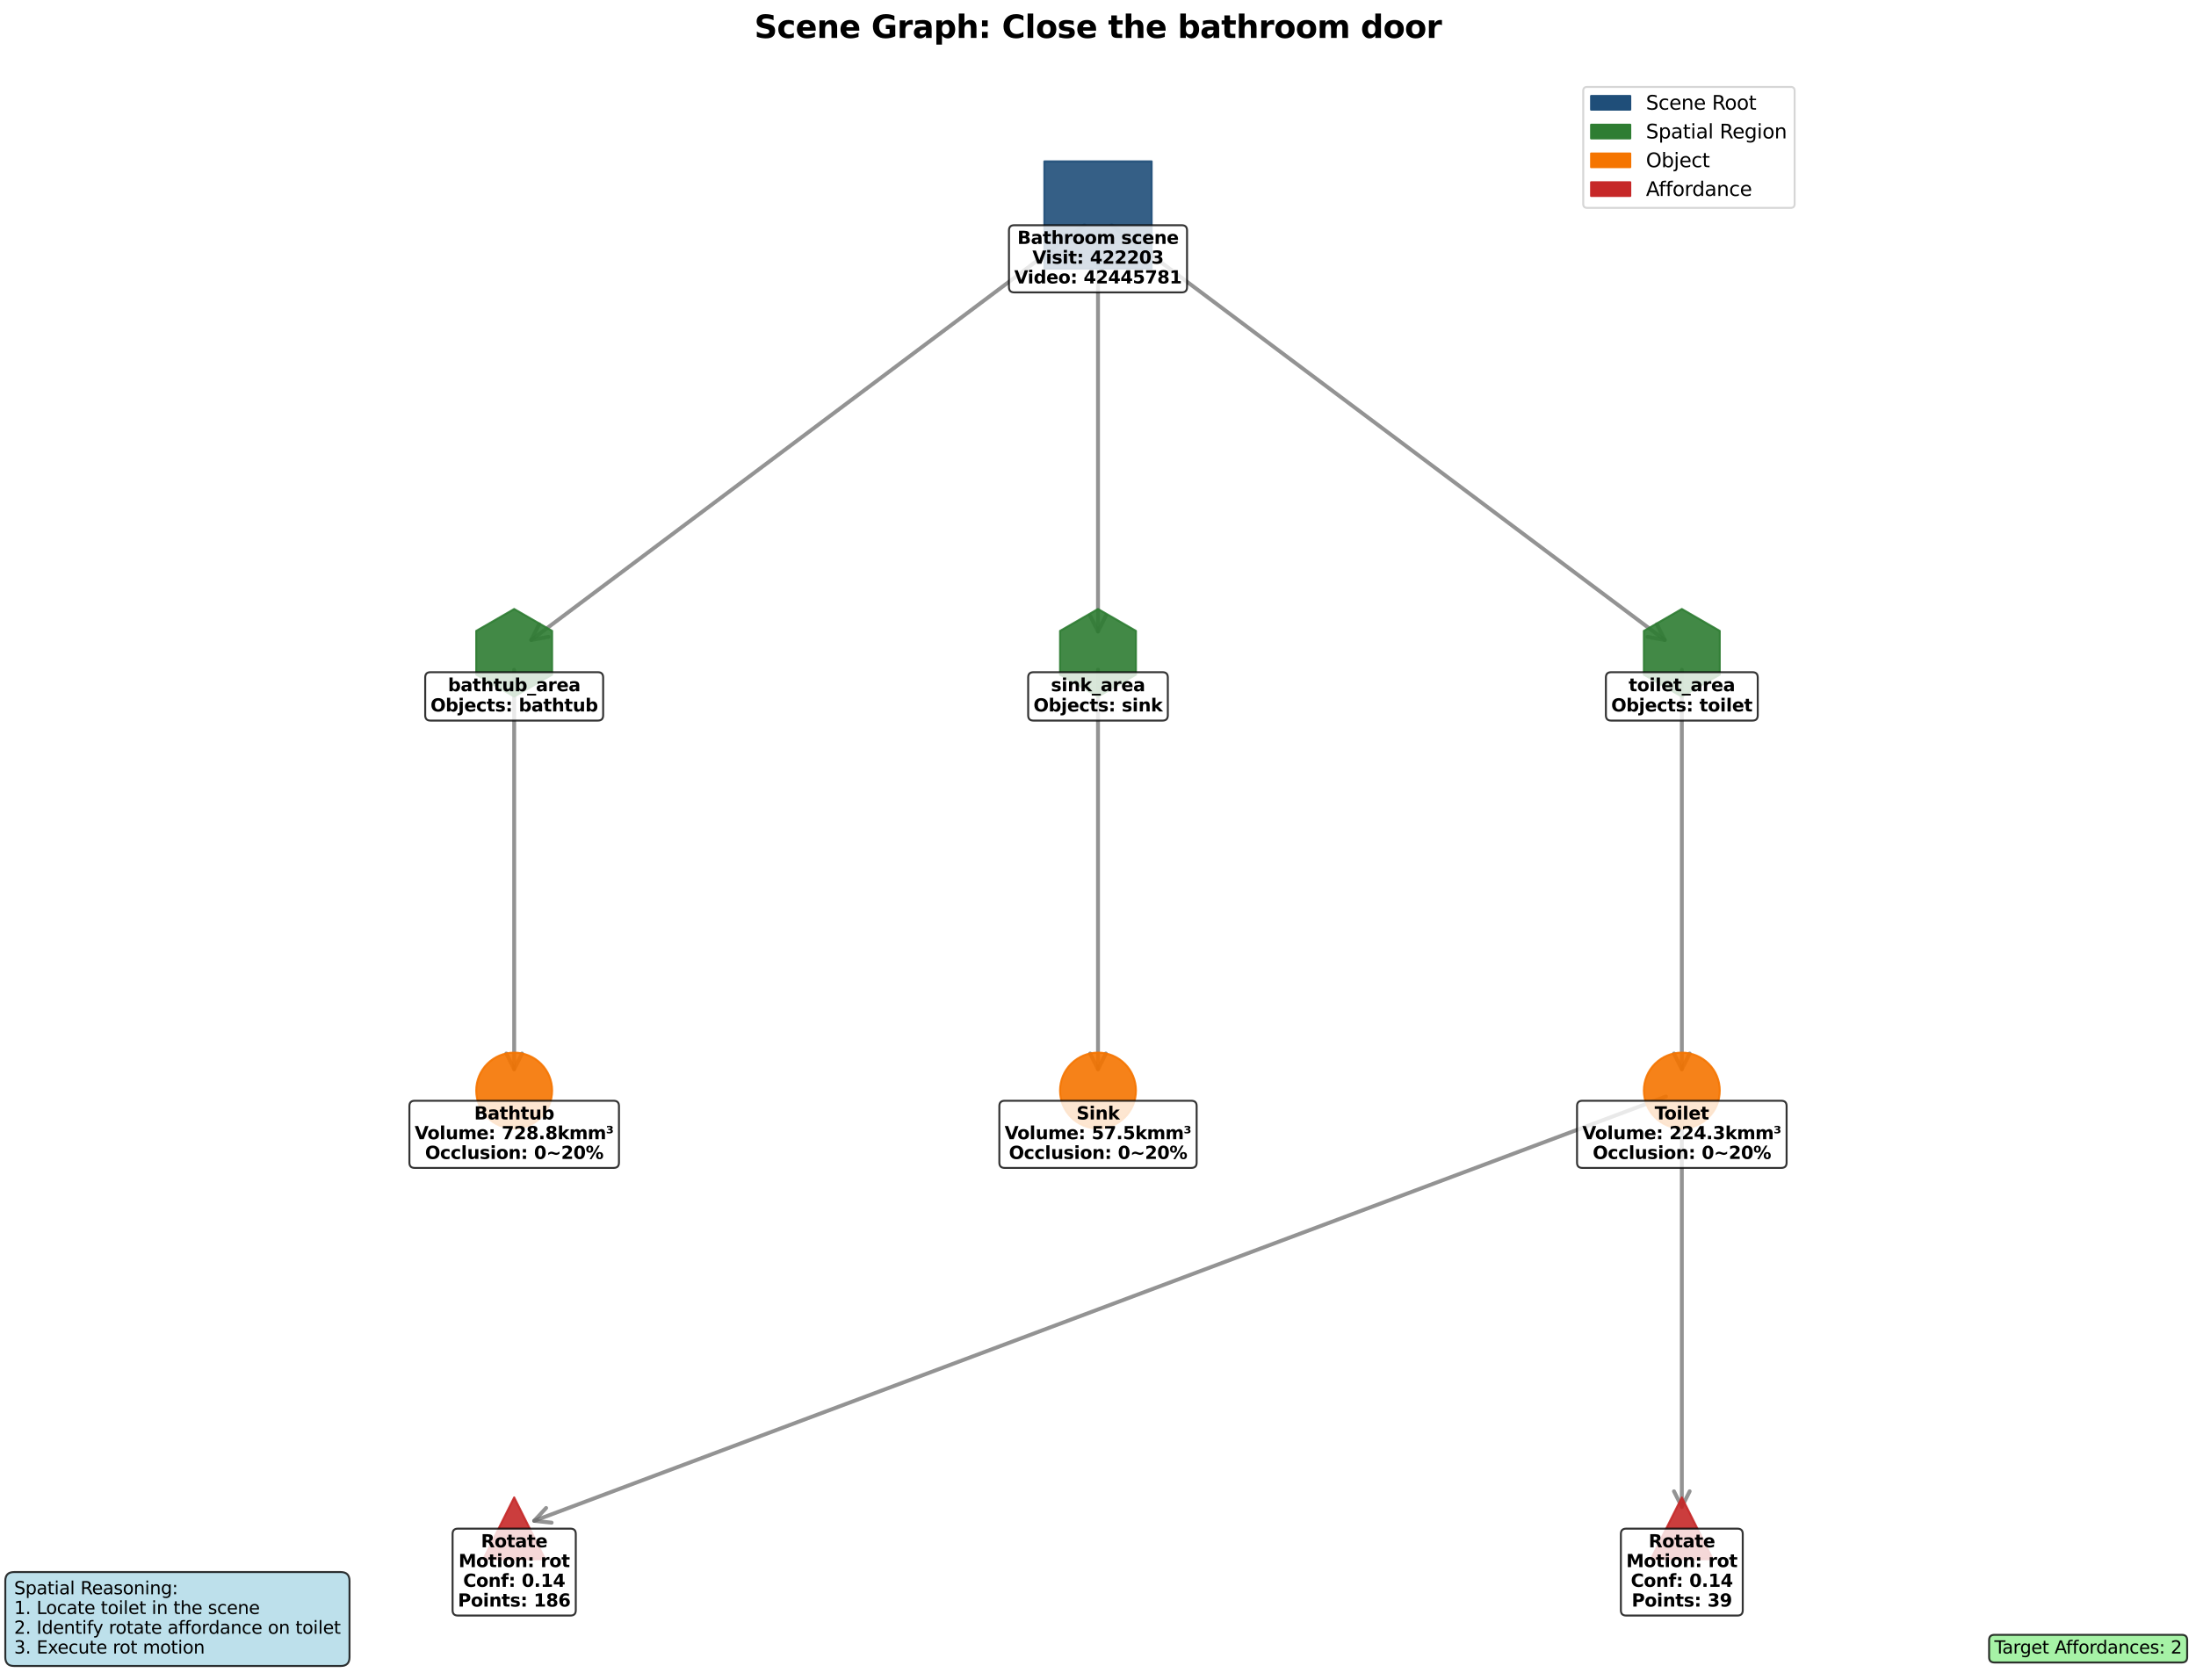 <?xml version="1.0" encoding="utf-8" standalone="no"?>
<!DOCTYPE svg PUBLIC "-//W3C//DTD SVG 1.1//EN"
  "http://www.w3.org/Graphics/SVG/1.1/DTD/svg11.dtd">
<svg xmlns:xlink="http://www.w3.org/1999/xlink" width="1120.32pt" height="857.438pt" viewBox="0 0 1120.32 857.438" xmlns="http://www.w3.org/2000/svg" version="1.1">
 <defs>
  <style type="text/css">*{stroke-linejoin: round; stroke-linecap: butt}</style>
 </defs>
 <g id="figure_1">
  <g id="patch_1">
   <path d="M 0 857.438 
L 1120.32 857.438 
L 1120.32 0 
L 0 0 
z
" style="fill: #ffffff"/>
  </g>
  <g id="axes_1">
   <g id="patch_2">
    <path d="M 553.232 114.919 
Q 411.237 221.415 271.032 326.569 
" clip-path="url(#pa0ea95b729)" style="fill: none; stroke: #666666; stroke-opacity: 0.7; stroke-width: 2; stroke-linecap: round"/>
    <path d="M 279.832 324.969 
L 271.032 326.569 
L 275.032 318.569 
" clip-path="url(#pa0ea95b729)" style="fill: none; stroke: #666666; stroke-opacity: 0.7; stroke-width: 2; stroke-linecap: round"/>
   </g>
   <g id="patch_3">
    <path d="M 560.16 118.384 
Q 560.16 221.415 560.16 322.21 
" clip-path="url(#pa0ea95b729)" style="fill: none; stroke: #666666; stroke-opacity: 0.7; stroke-width: 2; stroke-linecap: round"/>
    <path d="M 564.16 314.21 
L 560.16 322.21 
L 556.16 314.21 
" clip-path="url(#pa0ea95b729)" style="fill: none; stroke: #666666; stroke-opacity: 0.7; stroke-width: 2; stroke-linecap: round"/>
   </g>
   <g id="patch_4">
    <path d="M 567.088 114.919 
Q 709.083 221.415 849.288 326.569 
" clip-path="url(#pa0ea95b729)" style="fill: none; stroke: #666666; stroke-opacity: 0.7; stroke-width: 2; stroke-linecap: round"/>
    <path d="M 845.288 318.569 
L 849.288 326.569 
L 840.488 324.969 
" clip-path="url(#pa0ea95b729)" style="fill: none; stroke: #666666; stroke-opacity: 0.7; stroke-width: 2; stroke-linecap: round"/>
   </g>
   <g id="patch_5">
    <path d="M 262.316 341.767 
Q 262.316 444.798 262.316 545.593 
" clip-path="url(#pa0ea95b729)" style="fill: none; stroke: #666666; stroke-opacity: 0.7; stroke-width: 2; stroke-linecap: round"/>
    <path d="M 266.316 537.593 
L 262.316 545.593 
L 258.316 537.593 
" clip-path="url(#pa0ea95b729)" style="fill: none; stroke: #666666; stroke-opacity: 0.7; stroke-width: 2; stroke-linecap: round"/>
   </g>
   <g id="patch_6">
    <path d="M 560.16 341.767 
Q 560.16 444.798 560.16 545.593 
" clip-path="url(#pa0ea95b729)" style="fill: none; stroke: #666666; stroke-opacity: 0.7; stroke-width: 2; stroke-linecap: round"/>
    <path d="M 564.16 537.593 
L 560.16 545.593 
L 556.16 537.593 
" clip-path="url(#pa0ea95b729)" style="fill: none; stroke: #666666; stroke-opacity: 0.7; stroke-width: 2; stroke-linecap: round"/>
   </g>
   <g id="patch_7">
    <path d="M 858.004 341.767 
Q 858.004 444.798 858.004 545.593 
" clip-path="url(#pa0ea95b729)" style="fill: none; stroke: #666666; stroke-opacity: 0.7; stroke-width: 2; stroke-linecap: round"/>
    <path d="M 862.004 537.593 
L 858.004 545.593 
L 854.004 537.593 
" clip-path="url(#pa0ea95b729)" style="fill: none; stroke: #666666; stroke-opacity: 0.7; stroke-width: 2; stroke-linecap: round"/>
   </g>
   <g id="patch_8">
    <path d="M 849.892 559.531 
Q 560.159 668.181 272.519 776.046 
" clip-path="url(#pa0ea95b729)" style="fill: none; stroke: #666666; stroke-opacity: 0.7; stroke-width: 2; stroke-linecap: round"/>
    <path d="M 281.414 776.982 
L 272.519 776.046 
L 278.605 769.491 
" clip-path="url(#pa0ea95b729)" style="fill: none; stroke: #666666; stroke-opacity: 0.7; stroke-width: 2; stroke-linecap: round"/>
   </g>
   <g id="patch_9">
    <path d="M 858.004 565.15 
Q 858.004 668.181 858.004 768.976 
" clip-path="url(#pa0ea95b729)" style="fill: none; stroke: #666666; stroke-opacity: 0.7; stroke-width: 2; stroke-linecap: round"/>
    <path d="M 862.004 760.976 
L 858.004 768.976 
L 854.004 760.976 
" clip-path="url(#pa0ea95b729)" style="fill: none; stroke: #666666; stroke-opacity: 0.7; stroke-width: 2; stroke-linecap: round"/>
   </g>
   <g id="PathCollection_1">
    <defs>
     <path id="m0154cd5f51" d="M -27.386 27.386 
L 27.386 27.386 
L 27.386 -27.386 
L -27.386 -27.386 
z
" style="stroke: #1f4e79; stroke-opacity: 0.9"/>
    </defs>
    <g clip-path="url(#pa0ea95b729)">
     <use xlink:href="#m0154cd5f51" x="560.16" y="109.723" style="fill: #1f4e79; fill-opacity: 0.9; stroke: #1f4e79; stroke-opacity: 0.9"/>
    </g>
   </g>
   <g id="PathCollection_2">
    <defs>
     <path id="m42e1730e0c" d="M 0 -22.361 
L -19.365 -11.18 
L -19.365 11.18 
L -0 22.361 
L 19.365 11.18 
L 19.365 -11.18 
z
" style="stroke: #2e7d32; stroke-opacity: 0.9"/>
    </defs>
    <g clip-path="url(#pa0ea95b729)">
     <use xlink:href="#m42e1730e0c" x="262.316" y="333.106" style="fill: #2e7d32; fill-opacity: 0.9; stroke: #2e7d32; stroke-opacity: 0.9"/>
     <use xlink:href="#m42e1730e0c" x="560.16" y="333.106" style="fill: #2e7d32; fill-opacity: 0.9; stroke: #2e7d32; stroke-opacity: 0.9"/>
     <use xlink:href="#m42e1730e0c" x="858.004" y="333.106" style="fill: #2e7d32; fill-opacity: 0.9; stroke: #2e7d32; stroke-opacity: 0.9"/>
    </g>
   </g>
   <g id="PathCollection_3">
    <defs>
     <path id="m4b0bf0f087" d="M 0 19.365 
C 5.136 19.365 10.062 17.325 13.693 13.693 
C 17.325 10.062 19.365 5.136 19.365 0 
C 19.365 -5.136 17.325 -10.062 13.693 -13.693 
C 10.062 -17.325 5.136 -19.365 0 -19.365 
C -5.136 -19.365 -10.062 -17.325 -13.693 -13.693 
C -17.325 -10.062 -19.365 -5.136 -19.365 0 
C -19.365 5.136 -17.325 10.062 -13.693 13.693 
C -10.062 17.325 -5.136 19.365 0 19.365 
z
" style="stroke: #f57500; stroke-opacity: 0.9"/>
    </defs>
    <g clip-path="url(#pa0ea95b729)">
     <use xlink:href="#m4b0bf0f087" x="262.316" y="556.489" style="fill: #f57500; fill-opacity: 0.9; stroke: #f57500; stroke-opacity: 0.9"/>
     <use xlink:href="#m4b0bf0f087" x="560.16" y="556.489" style="fill: #f57500; fill-opacity: 0.9; stroke: #f57500; stroke-opacity: 0.9"/>
     <use xlink:href="#m4b0bf0f087" x="858.004" y="556.489" style="fill: #f57500; fill-opacity: 0.9; stroke: #f57500; stroke-opacity: 0.9"/>
    </g>
   </g>
   <g id="PathCollection_4">
    <defs>
     <path id="m35f788ee9b" d="M 0 -15.811 
L -15.811 15.811 
L 15.811 15.811 
z
" style="stroke: #c62828; stroke-opacity: 0.9"/>
    </defs>
    <g clip-path="url(#pa0ea95b729)">
     <use xlink:href="#m35f788ee9b" x="262.316" y="779.872" style="fill: #c62828; fill-opacity: 0.9; stroke: #c62828; stroke-opacity: 0.9"/>
     <use xlink:href="#m35f788ee9b" x="858.004" y="779.872" style="fill: #c62828; fill-opacity: 0.9; stroke: #c62828; stroke-opacity: 0.9"/>
    </g>
   </g>
   <g id="text_1">
    <g id="patch_10">
     <path d="M 517.435 149.195 
L 602.885 149.195 
Q 605.585 149.195 605.585 146.495 
L 605.585 117.628 
Q 605.585 114.928 602.885 114.928 
L 517.435 114.928 
Q 514.735 114.928 514.735 117.628 
L 514.735 146.495 
Q 514.735 149.195 517.435 149.195 
z
" clip-path="url(#pa0ea95b729)" style="fill: #ffffff; opacity: 0.8; stroke: #000000; stroke-linejoin: miter"/>
    </g>
    <g clip-path="url(#pa0ea95b729)">
     <!-- Bathroom scene -->
     <g transform="translate(519.027 124.467) scale(0.09 -0.09)">
      <defs>
       <path id="DejaVuSans-Bold-42" d="M 2456 2859 
Q 2741 2859 2887 2984 
Q 3034 3109 3034 3353 
Q 3034 3594 2887 3720 
Q 2741 3847 2456 3847 
L 1791 3847 
L 1791 2859 
L 2456 2859 
z
M 2497 819 
Q 2859 819 3042 972 
Q 3225 1125 3225 1434 
Q 3225 1738 3044 1889 
Q 2863 2041 2497 2041 
L 1791 2041 
L 1791 819 
L 2497 819 
z
M 3616 2497 
Q 4003 2384 4215 2081 
Q 4428 1778 4428 1338 
Q 4428 663 3972 331 
Q 3516 0 2584 0 
L 588 0 
L 588 4666 
L 2394 4666 
Q 3366 4666 3802 4372 
Q 4238 4078 4238 3431 
Q 4238 3091 4078 2852 
Q 3919 2613 3616 2497 
z
" transform="scale(0.016)"/>
       <path id="DejaVuSans-Bold-61" d="M 2106 1575 
Q 1756 1575 1579 1456 
Q 1403 1338 1403 1106 
Q 1403 894 1545 773 
Q 1688 653 1941 653 
Q 2256 653 2472 879 
Q 2688 1106 2688 1447 
L 2688 1575 
L 2106 1575 
z
M 3816 1997 
L 3816 0 
L 2688 0 
L 2688 519 
Q 2463 200 2181 54 
Q 1900 -91 1497 -91 
Q 953 -91 614 226 
Q 275 544 275 1050 
Q 275 1666 698 1953 
Q 1122 2241 2028 2241 
L 2688 2241 
L 2688 2328 
Q 2688 2594 2478 2717 
Q 2269 2841 1825 2841 
Q 1466 2841 1156 2769 
Q 847 2697 581 2553 
L 581 3406 
Q 941 3494 1303 3539 
Q 1666 3584 2028 3584 
Q 2975 3584 3395 3211 
Q 3816 2838 3816 1997 
z
" transform="scale(0.016)"/>
       <path id="DejaVuSans-Bold-74" d="M 1759 4494 
L 1759 3500 
L 2913 3500 
L 2913 2700 
L 1759 2700 
L 1759 1216 
Q 1759 972 1856 886 
Q 1953 800 2241 800 
L 2816 800 
L 2816 0 
L 1856 0 
Q 1194 0 917 276 
Q 641 553 641 1216 
L 641 2700 
L 84 2700 
L 84 3500 
L 641 3500 
L 641 4494 
L 1759 4494 
z
" transform="scale(0.016)"/>
       <path id="DejaVuSans-Bold-68" d="M 4056 2131 
L 4056 0 
L 2931 0 
L 2931 347 
L 2931 1625 
Q 2931 2084 2911 2256 
Q 2891 2428 2841 2509 
Q 2775 2619 2662 2680 
Q 2550 2741 2406 2741 
Q 2056 2741 1856 2470 
Q 1656 2200 1656 1722 
L 1656 0 
L 538 0 
L 538 4863 
L 1656 4863 
L 1656 2988 
Q 1909 3294 2193 3439 
Q 2478 3584 2822 3584 
Q 3428 3584 3742 3212 
Q 4056 2841 4056 2131 
z
" transform="scale(0.016)"/>
       <path id="DejaVuSans-Bold-72" d="M 3138 2547 
Q 2991 2616 2845 2648 
Q 2700 2681 2553 2681 
Q 2122 2681 1889 2404 
Q 1656 2128 1656 1613 
L 1656 0 
L 538 0 
L 538 3500 
L 1656 3500 
L 1656 2925 
Q 1872 3269 2151 3426 
Q 2431 3584 2822 3584 
Q 2878 3584 2943 3579 
Q 3009 3575 3134 3559 
L 3138 2547 
z
" transform="scale(0.016)"/>
       <path id="DejaVuSans-Bold-6f" d="M 2203 2784 
Q 1831 2784 1636 2517 
Q 1441 2250 1441 1747 
Q 1441 1244 1636 976 
Q 1831 709 2203 709 
Q 2569 709 2762 976 
Q 2956 1244 2956 1747 
Q 2956 2250 2762 2517 
Q 2569 2784 2203 2784 
z
M 2203 3584 
Q 3106 3584 3614 3096 
Q 4122 2609 4122 1747 
Q 4122 884 3614 396 
Q 3106 -91 2203 -91 
Q 1297 -91 786 396 
Q 275 884 275 1747 
Q 275 2609 786 3096 
Q 1297 3584 2203 3584 
z
" transform="scale(0.016)"/>
       <path id="DejaVuSans-Bold-6d" d="M 3781 2919 
Q 3994 3244 4286 3414 
Q 4578 3584 4928 3584 
Q 5531 3584 5847 3212 
Q 6163 2841 6163 2131 
L 6163 0 
L 5038 0 
L 5038 1825 
Q 5041 1866 5042 1909 
Q 5044 1953 5044 2034 
Q 5044 2406 4934 2573 
Q 4825 2741 4581 2741 
Q 4263 2741 4089 2478 
Q 3916 2216 3909 1719 
L 3909 0 
L 2784 0 
L 2784 1825 
Q 2784 2406 2684 2573 
Q 2584 2741 2328 2741 
Q 2006 2741 1831 2477 
Q 1656 2213 1656 1722 
L 1656 0 
L 531 0 
L 531 3500 
L 1656 3500 
L 1656 2988 
Q 1863 3284 2130 3434 
Q 2397 3584 2719 3584 
Q 3081 3584 3359 3409 
Q 3638 3234 3781 2919 
z
" transform="scale(0.016)"/>
       <path id="DejaVuSans-Bold-20" transform="scale(0.016)"/>
       <path id="DejaVuSans-Bold-73" d="M 3272 3391 
L 3272 2541 
Q 2913 2691 2578 2766 
Q 2244 2841 1947 2841 
Q 1628 2841 1473 2761 
Q 1319 2681 1319 2516 
Q 1319 2381 1436 2309 
Q 1553 2238 1856 2203 
L 2053 2175 
Q 2913 2066 3209 1816 
Q 3506 1566 3506 1031 
Q 3506 472 3093 190 
Q 2681 -91 1863 -91 
Q 1516 -91 1145 -36 
Q 775 19 384 128 
L 384 978 
Q 719 816 1070 734 
Q 1422 653 1784 653 
Q 2113 653 2278 743 
Q 2444 834 2444 1013 
Q 2444 1163 2330 1236 
Q 2216 1309 1875 1350 
L 1678 1375 
Q 931 1469 631 1722 
Q 331 1975 331 2491 
Q 331 3047 712 3315 
Q 1094 3584 1881 3584 
Q 2191 3584 2531 3537 
Q 2872 3491 3272 3391 
z
" transform="scale(0.016)"/>
       <path id="DejaVuSans-Bold-63" d="M 3366 3391 
L 3366 2478 
Q 3138 2634 2908 2709 
Q 2678 2784 2431 2784 
Q 1963 2784 1702 2511 
Q 1441 2238 1441 1747 
Q 1441 1256 1702 982 
Q 1963 709 2431 709 
Q 2694 709 2930 787 
Q 3166 866 3366 1019 
L 3366 103 
Q 3103 6 2833 -42 
Q 2563 -91 2291 -91 
Q 1344 -91 809 395 
Q 275 881 275 1747 
Q 275 2613 809 3098 
Q 1344 3584 2291 3584 
Q 2566 3584 2833 3536 
Q 3100 3488 3366 3391 
z
" transform="scale(0.016)"/>
       <path id="DejaVuSans-Bold-65" d="M 4031 1759 
L 4031 1441 
L 1416 1441 
Q 1456 1047 1700 850 
Q 1944 653 2381 653 
Q 2734 653 3104 758 
Q 3475 863 3866 1075 
L 3866 213 
Q 3469 63 3072 -14 
Q 2675 -91 2278 -91 
Q 1328 -91 801 392 
Q 275 875 275 1747 
Q 275 2603 792 3093 
Q 1309 3584 2216 3584 
Q 3041 3584 3536 3087 
Q 4031 2591 4031 1759 
z
M 2881 2131 
Q 2881 2450 2695 2645 
Q 2509 2841 2209 2841 
Q 1884 2841 1681 2658 
Q 1478 2475 1428 2131 
L 2881 2131 
z
" transform="scale(0.016)"/>
       <path id="DejaVuSans-Bold-6e" d="M 4056 2131 
L 4056 0 
L 2931 0 
L 2931 347 
L 2931 1631 
Q 2931 2084 2911 2256 
Q 2891 2428 2841 2509 
Q 2775 2619 2662 2680 
Q 2550 2741 2406 2741 
Q 2056 2741 1856 2470 
Q 1656 2200 1656 1722 
L 1656 0 
L 538 0 
L 538 3500 
L 1656 3500 
L 1656 2988 
Q 1909 3294 2193 3439 
Q 2478 3584 2822 3584 
Q 3428 3584 3742 3212 
Q 4056 2841 4056 2131 
z
" transform="scale(0.016)"/>
      </defs>
      <use xlink:href="#DejaVuSans-Bold-42"/>
      <use xlink:href="#DejaVuSans-Bold-61" transform="translate(76.221 0)"/>
      <use xlink:href="#DejaVuSans-Bold-74" transform="translate(143.701 0)"/>
      <use xlink:href="#DejaVuSans-Bold-68" transform="translate(191.504 0)"/>
      <use xlink:href="#DejaVuSans-Bold-72" transform="translate(262.695 0)"/>
      <use xlink:href="#DejaVuSans-Bold-6f" transform="translate(312.012 0)"/>
      <use xlink:href="#DejaVuSans-Bold-6f" transform="translate(380.713 0)"/>
      <use xlink:href="#DejaVuSans-Bold-6d" transform="translate(449.414 0)"/>
      <use xlink:href="#DejaVuSans-Bold-20" transform="translate(553.613 0)"/>
      <use xlink:href="#DejaVuSans-Bold-73" transform="translate(588.428 0)"/>
      <use xlink:href="#DejaVuSans-Bold-63" transform="translate(647.949 0)"/>
      <use xlink:href="#DejaVuSans-Bold-65" transform="translate(707.227 0)"/>
      <use xlink:href="#DejaVuSans-Bold-6e" transform="translate(775.049 0)"/>
      <use xlink:href="#DejaVuSans-Bold-65" transform="translate(846.24 0)"/>
     </g>
    </g>
    <g clip-path="url(#pa0ea95b729)">
     <!-- Visit: 422203 -->
     <g transform="translate(526.69 134.545) scale(0.09 -0.09)">
      <defs>
       <path id="DejaVuSans-Bold-56" d="M 31 4666 
L 1241 4666 
L 2478 1222 
L 3713 4666 
L 4922 4666 
L 3194 0 
L 1759 0 
L 31 4666 
z
" transform="scale(0.016)"/>
       <path id="DejaVuSans-Bold-69" d="M 538 3500 
L 1656 3500 
L 1656 0 
L 538 0 
L 538 3500 
z
M 538 4863 
L 1656 4863 
L 1656 3950 
L 538 3950 
L 538 4863 
z
" transform="scale(0.016)"/>
       <path id="DejaVuSans-Bold-3a" d="M 716 3500 
L 1844 3500 
L 1844 2291 
L 716 2291 
L 716 3500 
z
M 716 1209 
L 1844 1209 
L 1844 0 
L 716 0 
L 716 1209 
z
" transform="scale(0.016)"/>
       <path id="DejaVuSans-Bold-34" d="M 2356 3675 
L 1038 1722 
L 2356 1722 
L 2356 3675 
z
M 2156 4666 
L 3494 4666 
L 3494 1722 
L 4159 1722 
L 4159 850 
L 3494 850 
L 3494 0 
L 2356 0 
L 2356 850 
L 288 850 
L 288 1881 
L 2156 4666 
z
" transform="scale(0.016)"/>
       <path id="DejaVuSans-Bold-32" d="M 1844 884 
L 3897 884 
L 3897 0 
L 506 0 
L 506 884 
L 2209 2388 
Q 2438 2594 2547 2791 
Q 2656 2988 2656 3200 
Q 2656 3528 2436 3728 
Q 2216 3928 1850 3928 
Q 1569 3928 1234 3808 
Q 900 3688 519 3450 
L 519 4475 
Q 925 4609 1322 4679 
Q 1719 4750 2100 4750 
Q 2938 4750 3402 4381 
Q 3866 4013 3866 3353 
Q 3866 2972 3669 2642 
Q 3472 2313 2841 1759 
L 1844 884 
z
" transform="scale(0.016)"/>
       <path id="DejaVuSans-Bold-30" d="M 2944 2338 
Q 2944 3213 2780 3570 
Q 2616 3928 2228 3928 
Q 1841 3928 1675 3570 
Q 1509 3213 1509 2338 
Q 1509 1453 1675 1090 
Q 1841 728 2228 728 
Q 2613 728 2778 1090 
Q 2944 1453 2944 2338 
z
M 4147 2328 
Q 4147 1169 3647 539 
Q 3147 -91 2228 -91 
Q 1306 -91 806 539 
Q 306 1169 306 2328 
Q 306 3491 806 4120 
Q 1306 4750 2228 4750 
Q 3147 4750 3647 4120 
Q 4147 3491 4147 2328 
z
" transform="scale(0.016)"/>
       <path id="DejaVuSans-Bold-33" d="M 2981 2516 
Q 3453 2394 3698 2092 
Q 3944 1791 3944 1325 
Q 3944 631 3412 270 
Q 2881 -91 1863 -91 
Q 1503 -91 1142 -33 
Q 781 25 428 141 
L 428 1069 
Q 766 900 1098 814 
Q 1431 728 1753 728 
Q 2231 728 2486 893 
Q 2741 1059 2741 1369 
Q 2741 1688 2480 1852 
Q 2219 2016 1709 2016 
L 1228 2016 
L 1228 2791 
L 1734 2791 
Q 2188 2791 2409 2933 
Q 2631 3075 2631 3366 
Q 2631 3634 2415 3781 
Q 2200 3928 1806 3928 
Q 1516 3928 1219 3862 
Q 922 3797 628 3669 
L 628 4550 
Q 984 4650 1334 4700 
Q 1684 4750 2022 4750 
Q 2931 4750 3382 4451 
Q 3834 4153 3834 3553 
Q 3834 3144 3618 2883 
Q 3403 2622 2981 2516 
z
" transform="scale(0.016)"/>
      </defs>
      <use xlink:href="#DejaVuSans-Bold-56"/>
      <use xlink:href="#DejaVuSans-Bold-69" transform="translate(75.643 0)"/>
      <use xlink:href="#DejaVuSans-Bold-73" transform="translate(109.92 0)"/>
      <use xlink:href="#DejaVuSans-Bold-69" transform="translate(169.441 0)"/>
      <use xlink:href="#DejaVuSans-Bold-74" transform="translate(203.719 0)"/>
      <use xlink:href="#DejaVuSans-Bold-3a" transform="translate(251.521 0)"/>
      <use xlink:href="#DejaVuSans-Bold-20" transform="translate(291.512 0)"/>
      <use xlink:href="#DejaVuSans-Bold-34" transform="translate(326.326 0)"/>
      <use xlink:href="#DejaVuSans-Bold-32" transform="translate(395.906 0)"/>
      <use xlink:href="#DejaVuSans-Bold-32" transform="translate(465.486 0)"/>
      <use xlink:href="#DejaVuSans-Bold-32" transform="translate(535.066 0)"/>
      <use xlink:href="#DejaVuSans-Bold-30" transform="translate(604.646 0)"/>
      <use xlink:href="#DejaVuSans-Bold-33" transform="translate(674.227 0)"/>
     </g>
    </g>
    <g clip-path="url(#pa0ea95b729)">
     <!-- Video: 42445781 -->
     <g transform="translate(517.435 144.623) scale(0.09 -0.09)">
      <defs>
       <path id="DejaVuSans-Bold-64" d="M 2919 2988 
L 2919 4863 
L 4044 4863 
L 4044 0 
L 2919 0 
L 2919 506 
Q 2688 197 2409 53 
Q 2131 -91 1766 -91 
Q 1119 -91 703 423 
Q 288 938 288 1747 
Q 288 2556 703 3070 
Q 1119 3584 1766 3584 
Q 2128 3584 2408 3439 
Q 2688 3294 2919 2988 
z
M 2181 722 
Q 2541 722 2730 984 
Q 2919 1247 2919 1747 
Q 2919 2247 2730 2509 
Q 2541 2772 2181 2772 
Q 1825 2772 1636 2509 
Q 1447 2247 1447 1747 
Q 1447 1247 1636 984 
Q 1825 722 2181 722 
z
" transform="scale(0.016)"/>
       <path id="DejaVuSans-Bold-35" d="M 678 4666 
L 3669 4666 
L 3669 3781 
L 1638 3781 
L 1638 3059 
Q 1775 3097 1914 3117 
Q 2053 3138 2203 3138 
Q 3056 3138 3531 2711 
Q 4006 2284 4006 1522 
Q 4006 766 3489 337 
Q 2972 -91 2053 -91 
Q 1656 -91 1267 -14 
Q 878 63 494 219 
L 494 1166 
Q 875 947 1217 837 
Q 1559 728 1863 728 
Q 2300 728 2551 942 
Q 2803 1156 2803 1522 
Q 2803 1891 2551 2103 
Q 2300 2316 1863 2316 
Q 1603 2316 1309 2248 
Q 1016 2181 678 2041 
L 678 4666 
z
" transform="scale(0.016)"/>
       <path id="DejaVuSans-Bold-37" d="M 428 4666 
L 3944 4666 
L 3944 3988 
L 2125 0 
L 953 0 
L 2675 3781 
L 428 3781 
L 428 4666 
z
" transform="scale(0.016)"/>
       <path id="DejaVuSans-Bold-38" d="M 2228 2088 
Q 1891 2088 1709 1903 
Q 1528 1719 1528 1375 
Q 1528 1031 1709 848 
Q 1891 666 2228 666 
Q 2563 666 2741 848 
Q 2919 1031 2919 1375 
Q 2919 1722 2741 1905 
Q 2563 2088 2228 2088 
z
M 1350 2484 
Q 925 2613 709 2878 
Q 494 3144 494 3541 
Q 494 4131 934 4440 
Q 1375 4750 2228 4750 
Q 3075 4750 3515 4442 
Q 3956 4134 3956 3541 
Q 3956 3144 3739 2878 
Q 3522 2613 3097 2484 
Q 3572 2353 3814 2058 
Q 4056 1763 4056 1313 
Q 4056 619 3595 264 
Q 3134 -91 2228 -91 
Q 1319 -91 855 264 
Q 391 619 391 1313 
Q 391 1763 633 2058 
Q 875 2353 1350 2484 
z
M 1631 3419 
Q 1631 3141 1786 2991 
Q 1941 2841 2228 2841 
Q 2509 2841 2662 2991 
Q 2816 3141 2816 3419 
Q 2816 3697 2662 3845 
Q 2509 3994 2228 3994 
Q 1941 3994 1786 3844 
Q 1631 3694 1631 3419 
z
" transform="scale(0.016)"/>
       <path id="DejaVuSans-Bold-31" d="M 750 831 
L 1813 831 
L 1813 3847 
L 722 3622 
L 722 4441 
L 1806 4666 
L 2950 4666 
L 2950 831 
L 4013 831 
L 4013 0 
L 750 0 
L 750 831 
z
" transform="scale(0.016)"/>
      </defs>
      <use xlink:href="#DejaVuSans-Bold-56"/>
      <use xlink:href="#DejaVuSans-Bold-69" transform="translate(75.643 0)"/>
      <use xlink:href="#DejaVuSans-Bold-64" transform="translate(109.92 0)"/>
      <use xlink:href="#DejaVuSans-Bold-65" transform="translate(181.502 0)"/>
      <use xlink:href="#DejaVuSans-Bold-6f" transform="translate(249.324 0)"/>
      <use xlink:href="#DejaVuSans-Bold-3a" transform="translate(318.025 0)"/>
      <use xlink:href="#DejaVuSans-Bold-20" transform="translate(358.016 0)"/>
      <use xlink:href="#DejaVuSans-Bold-34" transform="translate(392.83 0)"/>
      <use xlink:href="#DejaVuSans-Bold-32" transform="translate(462.41 0)"/>
      <use xlink:href="#DejaVuSans-Bold-34" transform="translate(531.99 0)"/>
      <use xlink:href="#DejaVuSans-Bold-34" transform="translate(601.57 0)"/>
      <use xlink:href="#DejaVuSans-Bold-35" transform="translate(671.15 0)"/>
      <use xlink:href="#DejaVuSans-Bold-37" transform="translate(740.73 0)"/>
      <use xlink:href="#DejaVuSans-Bold-38" transform="translate(810.311 0)"/>
      <use xlink:href="#DejaVuSans-Bold-31" transform="translate(879.891 0)"/>
     </g>
    </g>
   </g>
   <g id="text_2">
    <g id="patch_11">
     <path d="M 219.624 367.699 
L 305.008 367.699 
Q 307.708 367.699 307.708 364.999 
L 307.708 345.71 
Q 307.708 343.01 305.008 343.01 
L 219.624 343.01 
Q 216.924 343.01 216.924 345.71 
L 216.924 364.999 
Q 216.924 367.699 219.624 367.699 
z
" clip-path="url(#pa0ea95b729)" style="fill: #ffffff; opacity: 0.8; stroke: #000000; stroke-linejoin: miter"/>
    </g>
    <g clip-path="url(#pa0ea95b729)">
     <!-- bathtub_area -->
     <g transform="translate(228.534 352.728) scale(0.09 -0.09)">
      <defs>
       <path id="DejaVuSans-Bold-62" d="M 2400 722 
Q 2759 722 2948 984 
Q 3138 1247 3138 1747 
Q 3138 2247 2948 2509 
Q 2759 2772 2400 2772 
Q 2041 2772 1848 2508 
Q 1656 2244 1656 1747 
Q 1656 1250 1848 986 
Q 2041 722 2400 722 
z
M 1656 2988 
Q 1888 3294 2169 3439 
Q 2450 3584 2816 3584 
Q 3463 3584 3878 3070 
Q 4294 2556 4294 1747 
Q 4294 938 3878 423 
Q 3463 -91 2816 -91 
Q 2450 -91 2169 54 
Q 1888 200 1656 506 
L 1656 0 
L 538 0 
L 538 4863 
L 1656 4863 
L 1656 2988 
z
" transform="scale(0.016)"/>
       <path id="DejaVuSans-Bold-75" d="M 500 1363 
L 500 3500 
L 1625 3500 
L 1625 3150 
Q 1625 2866 1622 2436 
Q 1619 2006 1619 1863 
Q 1619 1441 1641 1255 
Q 1663 1069 1716 984 
Q 1784 875 1895 815 
Q 2006 756 2150 756 
Q 2500 756 2700 1025 
Q 2900 1294 2900 1772 
L 2900 3500 
L 4019 3500 
L 4019 0 
L 2900 0 
L 2900 506 
Q 2647 200 2364 54 
Q 2081 -91 1741 -91 
Q 1134 -91 817 281 
Q 500 653 500 1363 
z
" transform="scale(0.016)"/>
       <path id="DejaVuSans-Bold-5f" d="M 3200 -916 
L 3200 -1509 
L 0 -1509 
L 0 -916 
L 3200 -916 
z
" transform="scale(0.016)"/>
      </defs>
      <use xlink:href="#DejaVuSans-Bold-62"/>
      <use xlink:href="#DejaVuSans-Bold-61" transform="translate(71.582 0)"/>
      <use xlink:href="#DejaVuSans-Bold-74" transform="translate(139.062 0)"/>
      <use xlink:href="#DejaVuSans-Bold-68" transform="translate(186.865 0)"/>
      <use xlink:href="#DejaVuSans-Bold-74" transform="translate(258.057 0)"/>
      <use xlink:href="#DejaVuSans-Bold-75" transform="translate(305.859 0)"/>
      <use xlink:href="#DejaVuSans-Bold-62" transform="translate(377.051 0)"/>
      <use xlink:href="#DejaVuSans-Bold-5f" transform="translate(448.633 0)"/>
      <use xlink:href="#DejaVuSans-Bold-61" transform="translate(498.633 0)"/>
      <use xlink:href="#DejaVuSans-Bold-72" transform="translate(566.113 0)"/>
      <use xlink:href="#DejaVuSans-Bold-65" transform="translate(615.43 0)"/>
      <use xlink:href="#DejaVuSans-Bold-61" transform="translate(683.252 0)"/>
     </g>
    </g>
    <g clip-path="url(#pa0ea95b729)">
     <!-- Objects: bathtub -->
     <g transform="translate(219.624 363.057) scale(0.09 -0.09)">
      <defs>
       <path id="DejaVuSans-Bold-4f" d="M 2719 3878 
Q 2169 3878 1866 3472 
Q 1563 3066 1563 2328 
Q 1563 1594 1866 1187 
Q 2169 781 2719 781 
Q 3272 781 3575 1187 
Q 3878 1594 3878 2328 
Q 3878 3066 3575 3472 
Q 3272 3878 2719 3878 
z
M 2719 4750 
Q 3844 4750 4481 4106 
Q 5119 3463 5119 2328 
Q 5119 1197 4481 553 
Q 3844 -91 2719 -91 
Q 1597 -91 958 553 
Q 319 1197 319 2328 
Q 319 3463 958 4106 
Q 1597 4750 2719 4750 
z
" transform="scale(0.016)"/>
       <path id="DejaVuSans-Bold-6a" d="M 538 3500 
L 1656 3500 
L 1656 63 
Q 1656 -641 1318 -1011 
Q 981 -1381 341 -1381 
L -213 -1381 
L -213 -647 
L -19 -647 
Q 300 -647 419 -503 
Q 538 -359 538 63 
L 538 3500 
z
M 538 4863 
L 1656 4863 
L 1656 3950 
L 538 3950 
L 538 4863 
z
" transform="scale(0.016)"/>
      </defs>
      <use xlink:href="#DejaVuSans-Bold-4f"/>
      <use xlink:href="#DejaVuSans-Bold-62" transform="translate(85.01 0)"/>
      <use xlink:href="#DejaVuSans-Bold-6a" transform="translate(156.592 0)"/>
      <use xlink:href="#DejaVuSans-Bold-65" transform="translate(190.869 0)"/>
      <use xlink:href="#DejaVuSans-Bold-63" transform="translate(258.691 0)"/>
      <use xlink:href="#DejaVuSans-Bold-74" transform="translate(317.969 0)"/>
      <use xlink:href="#DejaVuSans-Bold-73" transform="translate(365.771 0)"/>
      <use xlink:href="#DejaVuSans-Bold-3a" transform="translate(425.293 0)"/>
      <use xlink:href="#DejaVuSans-Bold-20" transform="translate(465.283 0)"/>
      <use xlink:href="#DejaVuSans-Bold-62" transform="translate(500.098 0)"/>
      <use xlink:href="#DejaVuSans-Bold-61" transform="translate(571.68 0)"/>
      <use xlink:href="#DejaVuSans-Bold-74" transform="translate(639.16 0)"/>
      <use xlink:href="#DejaVuSans-Bold-68" transform="translate(686.963 0)"/>
      <use xlink:href="#DejaVuSans-Bold-74" transform="translate(758.154 0)"/>
      <use xlink:href="#DejaVuSans-Bold-75" transform="translate(805.957 0)"/>
      <use xlink:href="#DejaVuSans-Bold-62" transform="translate(877.148 0)"/>
     </g>
    </g>
   </g>
   <g id="text_3">
    <g id="patch_12">
     <path d="M 527.239 367.699 
L 593.081 367.699 
Q 595.781 367.699 595.781 364.999 
L 595.781 345.71 
Q 595.781 343.01 593.081 343.01 
L 527.239 343.01 
Q 524.539 343.01 524.539 345.71 
L 524.539 364.999 
Q 524.539 367.699 527.239 367.699 
z
" clip-path="url(#pa0ea95b729)" style="fill: #ffffff; opacity: 0.8; stroke: #000000; stroke-linejoin: miter"/>
    </g>
    <g clip-path="url(#pa0ea95b729)">
     <!-- sink_area -->
     <g transform="translate(536.148 352.728) scale(0.09 -0.09)">
      <defs>
       <path id="DejaVuSans-Bold-6b" d="M 538 4863 
L 1656 4863 
L 1656 2216 
L 2944 3500 
L 4244 3500 
L 2534 1894 
L 4378 0 
L 3022 0 
L 1656 1459 
L 1656 0 
L 538 0 
L 538 4863 
z
" transform="scale(0.016)"/>
      </defs>
      <use xlink:href="#DejaVuSans-Bold-73"/>
      <use xlink:href="#DejaVuSans-Bold-69" transform="translate(59.521 0)"/>
      <use xlink:href="#DejaVuSans-Bold-6e" transform="translate(93.799 0)"/>
      <use xlink:href="#DejaVuSans-Bold-6b" transform="translate(164.99 0)"/>
      <use xlink:href="#DejaVuSans-Bold-5f" transform="translate(231.494 0)"/>
      <use xlink:href="#DejaVuSans-Bold-61" transform="translate(281.494 0)"/>
      <use xlink:href="#DejaVuSans-Bold-72" transform="translate(348.975 0)"/>
      <use xlink:href="#DejaVuSans-Bold-65" transform="translate(398.291 0)"/>
      <use xlink:href="#DejaVuSans-Bold-61" transform="translate(466.113 0)"/>
     </g>
    </g>
    <g clip-path="url(#pa0ea95b729)">
     <!-- Objects: sink -->
     <g transform="translate(527.239 363.057) scale(0.09 -0.09)">
      <use xlink:href="#DejaVuSans-Bold-4f"/>
      <use xlink:href="#DejaVuSans-Bold-62" transform="translate(85.01 0)"/>
      <use xlink:href="#DejaVuSans-Bold-6a" transform="translate(156.592 0)"/>
      <use xlink:href="#DejaVuSans-Bold-65" transform="translate(190.869 0)"/>
      <use xlink:href="#DejaVuSans-Bold-63" transform="translate(258.691 0)"/>
      <use xlink:href="#DejaVuSans-Bold-74" transform="translate(317.969 0)"/>
      <use xlink:href="#DejaVuSans-Bold-73" transform="translate(365.771 0)"/>
      <use xlink:href="#DejaVuSans-Bold-3a" transform="translate(425.293 0)"/>
      <use xlink:href="#DejaVuSans-Bold-20" transform="translate(465.283 0)"/>
      <use xlink:href="#DejaVuSans-Bold-73" transform="translate(500.098 0)"/>
      <use xlink:href="#DejaVuSans-Bold-69" transform="translate(559.619 0)"/>
      <use xlink:href="#DejaVuSans-Bold-6e" transform="translate(593.896 0)"/>
      <use xlink:href="#DejaVuSans-Bold-6b" transform="translate(665.088 0)"/>
     </g>
    </g>
   </g>
   <g id="text_4">
    <g id="patch_13">
     <path d="M 821.969 367.699 
L 894.039 367.699 
Q 896.739 367.699 896.739 364.999 
L 896.739 345.71 
Q 896.739 343.01 894.039 343.01 
L 821.969 343.01 
Q 819.269 343.01 819.269 345.71 
L 819.269 364.999 
Q 819.269 367.699 821.969 367.699 
z
" clip-path="url(#pa0ea95b729)" style="fill: #ffffff; opacity: 0.8; stroke: #000000; stroke-linejoin: miter"/>
    </g>
    <g clip-path="url(#pa0ea95b729)">
     <!-- toilet_area -->
     <g transform="translate(830.878 352.728) scale(0.09 -0.09)">
      <defs>
       <path id="DejaVuSans-Bold-6c" d="M 538 4863 
L 1656 4863 
L 1656 0 
L 538 0 
L 538 4863 
z
" transform="scale(0.016)"/>
      </defs>
      <use xlink:href="#DejaVuSans-Bold-74"/>
      <use xlink:href="#DejaVuSans-Bold-6f" transform="translate(47.803 0)"/>
      <use xlink:href="#DejaVuSans-Bold-69" transform="translate(116.504 0)"/>
      <use xlink:href="#DejaVuSans-Bold-6c" transform="translate(150.781 0)"/>
      <use xlink:href="#DejaVuSans-Bold-65" transform="translate(185.059 0)"/>
      <use xlink:href="#DejaVuSans-Bold-74" transform="translate(252.881 0)"/>
      <use xlink:href="#DejaVuSans-Bold-5f" transform="translate(300.684 0)"/>
      <use xlink:href="#DejaVuSans-Bold-61" transform="translate(350.684 0)"/>
      <use xlink:href="#DejaVuSans-Bold-72" transform="translate(418.164 0)"/>
      <use xlink:href="#DejaVuSans-Bold-65" transform="translate(467.48 0)"/>
      <use xlink:href="#DejaVuSans-Bold-61" transform="translate(535.303 0)"/>
     </g>
    </g>
    <g clip-path="url(#pa0ea95b729)">
     <!-- Objects: toilet -->
     <g transform="translate(821.969 363.057) scale(0.09 -0.09)">
      <use xlink:href="#DejaVuSans-Bold-4f"/>
      <use xlink:href="#DejaVuSans-Bold-62" transform="translate(85.01 0)"/>
      <use xlink:href="#DejaVuSans-Bold-6a" transform="translate(156.592 0)"/>
      <use xlink:href="#DejaVuSans-Bold-65" transform="translate(190.869 0)"/>
      <use xlink:href="#DejaVuSans-Bold-63" transform="translate(258.691 0)"/>
      <use xlink:href="#DejaVuSans-Bold-74" transform="translate(317.969 0)"/>
      <use xlink:href="#DejaVuSans-Bold-73" transform="translate(365.771 0)"/>
      <use xlink:href="#DejaVuSans-Bold-3a" transform="translate(425.293 0)"/>
      <use xlink:href="#DejaVuSans-Bold-20" transform="translate(465.283 0)"/>
      <use xlink:href="#DejaVuSans-Bold-74" transform="translate(500.098 0)"/>
      <use xlink:href="#DejaVuSans-Bold-6f" transform="translate(547.9 0)"/>
      <use xlink:href="#DejaVuSans-Bold-69" transform="translate(616.602 0)"/>
      <use xlink:href="#DejaVuSans-Bold-6c" transform="translate(650.879 0)"/>
      <use xlink:href="#DejaVuSans-Bold-65" transform="translate(685.156 0)"/>
      <use xlink:href="#DejaVuSans-Bold-74" transform="translate(752.979 0)"/>
     </g>
    </g>
   </g>
   <g id="text_5">
    <g id="patch_14">
     <path d="M 211.561 595.96 
L 313.071 595.96 
Q 315.771 595.96 315.771 593.26 
L 315.771 564.394 
Q 315.771 561.694 313.071 561.694 
L 211.561 561.694 
Q 208.861 561.694 208.861 564.394 
L 208.861 593.26 
Q 208.861 595.96 211.561 595.96 
z
" clip-path="url(#pa0ea95b729)" style="fill: #ffffff; opacity: 0.8; stroke: #000000; stroke-linejoin: miter"/>
    </g>
    <g clip-path="url(#pa0ea95b729)">
     <!-- Bathtub -->
     <g transform="translate(241.92 571.233) scale(0.09 -0.09)">
      <use xlink:href="#DejaVuSans-Bold-42"/>
      <use xlink:href="#DejaVuSans-Bold-61" transform="translate(76.221 0)"/>
      <use xlink:href="#DejaVuSans-Bold-74" transform="translate(143.701 0)"/>
      <use xlink:href="#DejaVuSans-Bold-68" transform="translate(191.504 0)"/>
      <use xlink:href="#DejaVuSans-Bold-74" transform="translate(262.695 0)"/>
      <use xlink:href="#DejaVuSans-Bold-75" transform="translate(310.498 0)"/>
      <use xlink:href="#DejaVuSans-Bold-62" transform="translate(381.689 0)"/>
     </g>
    </g>
    <g clip-path="url(#pa0ea95b729)">
     <!-- Volume: 728.8kmm³ -->
     <g transform="translate(211.561 581.311) scale(0.09 -0.09)">
      <defs>
       <path id="DejaVuSans-Bold-2e" d="M 653 1209 
L 1778 1209 
L 1778 0 
L 653 0 
L 653 1209 
z
" transform="scale(0.016)"/>
       <path id="DejaVuSans-Bold-b3" d="M 1850 3500 
Q 2138 3444 2297 3272 
Q 2456 3100 2456 2847 
Q 2456 2444 2147 2242 
Q 1838 2041 1209 2041 
Q 956 2041 725 2077 
Q 494 2113 281 2181 
L 281 2725 
Q 488 2613 688 2555 
Q 888 2497 1075 2497 
Q 1372 2497 1534 2597 
Q 1697 2697 1697 2881 
Q 1697 3081 1530 3176 
Q 1363 3272 1006 3272 
L 775 3272 
L 775 3700 
L 1038 3700 
Q 1344 3700 1484 3773 
Q 1625 3847 1625 4006 
Q 1625 4147 1503 4217 
Q 1381 4288 1131 4288 
Q 969 4288 776 4247 
Q 584 4206 366 4122 
L 366 4641 
Q 569 4694 805 4722 
Q 1041 4750 1313 4750 
Q 1834 4750 2111 4575 
Q 2388 4400 2388 4072 
Q 2388 3856 2247 3706 
Q 2106 3556 1850 3500 
z
" transform="scale(0.016)"/>
      </defs>
      <use xlink:href="#DejaVuSans-Bold-56"/>
      <use xlink:href="#DejaVuSans-Bold-6f" transform="translate(71.893 0)"/>
      <use xlink:href="#DejaVuSans-Bold-6c" transform="translate(140.594 0)"/>
      <use xlink:href="#DejaVuSans-Bold-75" transform="translate(174.871 0)"/>
      <use xlink:href="#DejaVuSans-Bold-6d" transform="translate(246.062 0)"/>
      <use xlink:href="#DejaVuSans-Bold-65" transform="translate(350.262 0)"/>
      <use xlink:href="#DejaVuSans-Bold-3a" transform="translate(418.084 0)"/>
      <use xlink:href="#DejaVuSans-Bold-20" transform="translate(458.074 0)"/>
      <use xlink:href="#DejaVuSans-Bold-37" transform="translate(492.889 0)"/>
      <use xlink:href="#DejaVuSans-Bold-32" transform="translate(562.469 0)"/>
      <use xlink:href="#DejaVuSans-Bold-38" transform="translate(632.049 0)"/>
      <use xlink:href="#DejaVuSans-Bold-2e" transform="translate(701.629 0)"/>
      <use xlink:href="#DejaVuSans-Bold-38" transform="translate(739.617 0)"/>
      <use xlink:href="#DejaVuSans-Bold-6b" transform="translate(809.197 0)"/>
      <use xlink:href="#DejaVuSans-Bold-6d" transform="translate(875.701 0)"/>
      <use xlink:href="#DejaVuSans-Bold-6d" transform="translate(979.9 0)"/>
      <use xlink:href="#DejaVuSans-Bold-b3" transform="translate(1084.1 0)"/>
     </g>
    </g>
    <g clip-path="url(#pa0ea95b729)">
     <!-- Occlusion: 0~20% -->
     <g transform="translate(216.854 591.389) scale(0.09 -0.09)">
      <defs>
       <path id="DejaVuSans-Bold-7e" d="M 4684 2656 
L 4684 1894 
Q 4353 1644 4073 1536 
Q 3794 1428 3494 1428 
Q 3159 1428 2713 1609 
Q 2669 1628 2644 1638 
Q 2622 1647 2575 1666 
Q 2091 1856 1797 1856 
Q 1522 1856 1253 1736 
Q 984 1616 678 1356 
L 678 2119 
Q 1013 2369 1291 2476 
Q 1569 2584 1869 2584 
Q 2203 2584 2650 2403 
Q 2697 2384 2719 2375 
Q 2741 2366 2788 2347 
Q 3272 2156 3566 2156 
Q 3834 2156 4098 2273 
Q 4363 2391 4684 2656 
z
" transform="scale(0.016)"/>
       <path id="DejaVuSans-Bold-25" d="M 4959 1925 
Q 4738 1925 4616 1733 
Q 4494 1541 4494 1184 
Q 4494 825 4614 633 
Q 4734 441 4959 441 
Q 5184 441 5303 633 
Q 5422 825 5422 1184 
Q 5422 1541 5301 1733 
Q 5181 1925 4959 1925 
z
M 4959 2450 
Q 5541 2450 5875 2112 
Q 6209 1775 6209 1184 
Q 6209 594 5875 251 
Q 5541 -91 4959 -91 
Q 4378 -91 4042 251 
Q 3706 594 3706 1184 
Q 3706 1772 4042 2111 
Q 4378 2450 4959 2450 
z
M 2094 -91 
L 1403 -91 
L 4319 4750 
L 5013 4750 
L 2094 -91 
z
M 1453 4750 
Q 2034 4750 2367 4411 
Q 2700 4072 2700 3481 
Q 2700 2891 2367 2550 
Q 2034 2209 1453 2209 
Q 872 2209 539 2550 
Q 206 2891 206 3481 
Q 206 4072 539 4411 
Q 872 4750 1453 4750 
z
M 1453 4225 
Q 1228 4225 1106 4031 
Q 984 3838 984 3481 
Q 984 3122 1106 2926 
Q 1228 2731 1453 2731 
Q 1678 2731 1798 2926 
Q 1919 3122 1919 3481 
Q 1919 3838 1797 4031 
Q 1675 4225 1453 4225 
z
" transform="scale(0.016)"/>
      </defs>
      <use xlink:href="#DejaVuSans-Bold-4f"/>
      <use xlink:href="#DejaVuSans-Bold-63" transform="translate(85.01 0)"/>
      <use xlink:href="#DejaVuSans-Bold-63" transform="translate(144.287 0)"/>
      <use xlink:href="#DejaVuSans-Bold-6c" transform="translate(203.564 0)"/>
      <use xlink:href="#DejaVuSans-Bold-75" transform="translate(237.842 0)"/>
      <use xlink:href="#DejaVuSans-Bold-73" transform="translate(309.033 0)"/>
      <use xlink:href="#DejaVuSans-Bold-69" transform="translate(368.555 0)"/>
      <use xlink:href="#DejaVuSans-Bold-6f" transform="translate(402.832 0)"/>
      <use xlink:href="#DejaVuSans-Bold-6e" transform="translate(471.533 0)"/>
      <use xlink:href="#DejaVuSans-Bold-3a" transform="translate(542.725 0)"/>
      <use xlink:href="#DejaVuSans-Bold-20" transform="translate(582.715 0)"/>
      <use xlink:href="#DejaVuSans-Bold-30" transform="translate(617.529 0)"/>
      <use xlink:href="#DejaVuSans-Bold-7e" transform="translate(687.109 0)"/>
      <use xlink:href="#DejaVuSans-Bold-32" transform="translate(770.898 0)"/>
      <use xlink:href="#DejaVuSans-Bold-30" transform="translate(840.479 0)"/>
      <use xlink:href="#DejaVuSans-Bold-25" transform="translate(910.059 0)"/>
     </g>
    </g>
   </g>
   <g id="text_6">
    <g id="patch_15">
     <path d="M 512.536 595.96 
L 607.784 595.96 
Q 610.484 595.96 610.484 593.26 
L 610.484 564.394 
Q 610.484 561.694 607.784 561.694 
L 512.536 561.694 
Q 509.836 561.694 509.836 564.394 
L 509.836 593.26 
Q 509.836 595.96 512.536 595.96 
z
" clip-path="url(#pa0ea95b729)" style="fill: #ffffff; opacity: 0.8; stroke: #000000; stroke-linejoin: miter"/>
    </g>
    <g clip-path="url(#pa0ea95b729)">
     <!-- Sink -->
     <g transform="translate(549.181 571.233) scale(0.09 -0.09)">
      <defs>
       <path id="DejaVuSans-Bold-53" d="M 3834 4519 
L 3834 3531 
Q 3450 3703 3084 3790 
Q 2719 3878 2394 3878 
Q 1963 3878 1756 3759 
Q 1550 3641 1550 3391 
Q 1550 3203 1689 3098 
Q 1828 2994 2194 2919 
L 2706 2816 
Q 3484 2659 3812 2340 
Q 4141 2022 4141 1434 
Q 4141 663 3683 286 
Q 3225 -91 2284 -91 
Q 1841 -91 1394 -6 
Q 947 78 500 244 
L 500 1259 
Q 947 1022 1364 901 
Q 1781 781 2169 781 
Q 2563 781 2772 912 
Q 2981 1044 2981 1288 
Q 2981 1506 2839 1625 
Q 2697 1744 2272 1838 
L 1806 1941 
Q 1106 2091 782 2419 
Q 459 2747 459 3303 
Q 459 4000 909 4375 
Q 1359 4750 2203 4750 
Q 2588 4750 2994 4692 
Q 3400 4634 3834 4519 
z
" transform="scale(0.016)"/>
      </defs>
      <use xlink:href="#DejaVuSans-Bold-53"/>
      <use xlink:href="#DejaVuSans-Bold-69" transform="translate(72.021 0)"/>
      <use xlink:href="#DejaVuSans-Bold-6e" transform="translate(106.299 0)"/>
      <use xlink:href="#DejaVuSans-Bold-6b" transform="translate(177.49 0)"/>
     </g>
    </g>
    <g clip-path="url(#pa0ea95b729)">
     <!-- Volume: 57.5kmm³ -->
     <g transform="translate(512.536 581.311) scale(0.09 -0.09)">
      <use xlink:href="#DejaVuSans-Bold-56"/>
      <use xlink:href="#DejaVuSans-Bold-6f" transform="translate(71.893 0)"/>
      <use xlink:href="#DejaVuSans-Bold-6c" transform="translate(140.594 0)"/>
      <use xlink:href="#DejaVuSans-Bold-75" transform="translate(174.871 0)"/>
      <use xlink:href="#DejaVuSans-Bold-6d" transform="translate(246.062 0)"/>
      <use xlink:href="#DejaVuSans-Bold-65" transform="translate(350.262 0)"/>
      <use xlink:href="#DejaVuSans-Bold-3a" transform="translate(418.084 0)"/>
      <use xlink:href="#DejaVuSans-Bold-20" transform="translate(458.074 0)"/>
      <use xlink:href="#DejaVuSans-Bold-35" transform="translate(492.889 0)"/>
      <use xlink:href="#DejaVuSans-Bold-37" transform="translate(562.469 0)"/>
      <use xlink:href="#DejaVuSans-Bold-2e" transform="translate(632.049 0)"/>
      <use xlink:href="#DejaVuSans-Bold-35" transform="translate(670.037 0)"/>
      <use xlink:href="#DejaVuSans-Bold-6b" transform="translate(739.617 0)"/>
      <use xlink:href="#DejaVuSans-Bold-6d" transform="translate(806.121 0)"/>
      <use xlink:href="#DejaVuSans-Bold-6d" transform="translate(910.32 0)"/>
      <use xlink:href="#DejaVuSans-Bold-b3" transform="translate(1014.52 0)"/>
     </g>
    </g>
    <g clip-path="url(#pa0ea95b729)">
     <!-- Occlusion: 0~20% -->
     <g transform="translate(514.698 591.389) scale(0.09 -0.09)">
      <use xlink:href="#DejaVuSans-Bold-4f"/>
      <use xlink:href="#DejaVuSans-Bold-63" transform="translate(85.01 0)"/>
      <use xlink:href="#DejaVuSans-Bold-63" transform="translate(144.287 0)"/>
      <use xlink:href="#DejaVuSans-Bold-6c" transform="translate(203.564 0)"/>
      <use xlink:href="#DejaVuSans-Bold-75" transform="translate(237.842 0)"/>
      <use xlink:href="#DejaVuSans-Bold-73" transform="translate(309.033 0)"/>
      <use xlink:href="#DejaVuSans-Bold-69" transform="translate(368.555 0)"/>
      <use xlink:href="#DejaVuSans-Bold-6f" transform="translate(402.832 0)"/>
      <use xlink:href="#DejaVuSans-Bold-6e" transform="translate(471.533 0)"/>
      <use xlink:href="#DejaVuSans-Bold-3a" transform="translate(542.725 0)"/>
      <use xlink:href="#DejaVuSans-Bold-20" transform="translate(582.715 0)"/>
      <use xlink:href="#DejaVuSans-Bold-30" transform="translate(617.529 0)"/>
      <use xlink:href="#DejaVuSans-Bold-7e" transform="translate(687.109 0)"/>
      <use xlink:href="#DejaVuSans-Bold-32" transform="translate(770.898 0)"/>
      <use xlink:href="#DejaVuSans-Bold-30" transform="translate(840.479 0)"/>
      <use xlink:href="#DejaVuSans-Bold-25" transform="translate(910.059 0)"/>
     </g>
    </g>
   </g>
   <g id="text_7">
    <g id="patch_16">
     <path d="M 807.249 595.96 
L 908.759 595.96 
Q 911.459 595.96 911.459 593.26 
L 911.459 564.394 
Q 911.459 561.694 908.759 561.694 
L 807.249 561.694 
Q 804.549 561.694 804.549 564.394 
L 804.549 593.26 
Q 804.549 595.96 807.249 595.96 
z
" clip-path="url(#pa0ea95b729)" style="fill: #ffffff; opacity: 0.8; stroke: #000000; stroke-linejoin: miter"/>
    </g>
    <g clip-path="url(#pa0ea95b729)">
     <!-- Toilet -->
     <g transform="translate(844.15 571.233) scale(0.09 -0.09)">
      <defs>
       <path id="DejaVuSans-Bold-54" d="M 31 4666 
L 4331 4666 
L 4331 3756 
L 2784 3756 
L 2784 0 
L 1581 0 
L 1581 3756 
L 31 3756 
L 31 4666 
z
" transform="scale(0.016)"/>
      </defs>
      <use xlink:href="#DejaVuSans-Bold-54"/>
      <use xlink:href="#DejaVuSans-Bold-6f" transform="translate(54.963 0)"/>
      <use xlink:href="#DejaVuSans-Bold-69" transform="translate(123.664 0)"/>
      <use xlink:href="#DejaVuSans-Bold-6c" transform="translate(157.941 0)"/>
      <use xlink:href="#DejaVuSans-Bold-65" transform="translate(192.219 0)"/>
      <use xlink:href="#DejaVuSans-Bold-74" transform="translate(260.041 0)"/>
     </g>
    </g>
    <g clip-path="url(#pa0ea95b729)">
     <!-- Volume: 224.3kmm³ -->
     <g transform="translate(807.249 581.311) scale(0.09 -0.09)">
      <use xlink:href="#DejaVuSans-Bold-56"/>
      <use xlink:href="#DejaVuSans-Bold-6f" transform="translate(71.893 0)"/>
      <use xlink:href="#DejaVuSans-Bold-6c" transform="translate(140.594 0)"/>
      <use xlink:href="#DejaVuSans-Bold-75" transform="translate(174.871 0)"/>
      <use xlink:href="#DejaVuSans-Bold-6d" transform="translate(246.062 0)"/>
      <use xlink:href="#DejaVuSans-Bold-65" transform="translate(350.262 0)"/>
      <use xlink:href="#DejaVuSans-Bold-3a" transform="translate(418.084 0)"/>
      <use xlink:href="#DejaVuSans-Bold-20" transform="translate(458.074 0)"/>
      <use xlink:href="#DejaVuSans-Bold-32" transform="translate(492.889 0)"/>
      <use xlink:href="#DejaVuSans-Bold-32" transform="translate(562.469 0)"/>
      <use xlink:href="#DejaVuSans-Bold-34" transform="translate(632.049 0)"/>
      <use xlink:href="#DejaVuSans-Bold-2e" transform="translate(701.629 0)"/>
      <use xlink:href="#DejaVuSans-Bold-33" transform="translate(739.617 0)"/>
      <use xlink:href="#DejaVuSans-Bold-6b" transform="translate(809.197 0)"/>
      <use xlink:href="#DejaVuSans-Bold-6d" transform="translate(875.701 0)"/>
      <use xlink:href="#DejaVuSans-Bold-6d" transform="translate(979.9 0)"/>
      <use xlink:href="#DejaVuSans-Bold-b3" transform="translate(1084.1 0)"/>
     </g>
    </g>
    <g clip-path="url(#pa0ea95b729)">
     <!-- Occlusion: 0~20% -->
     <g transform="translate(812.542 591.389) scale(0.09 -0.09)">
      <use xlink:href="#DejaVuSans-Bold-4f"/>
      <use xlink:href="#DejaVuSans-Bold-63" transform="translate(85.01 0)"/>
      <use xlink:href="#DejaVuSans-Bold-63" transform="translate(144.287 0)"/>
      <use xlink:href="#DejaVuSans-Bold-6c" transform="translate(203.564 0)"/>
      <use xlink:href="#DejaVuSans-Bold-75" transform="translate(237.842 0)"/>
      <use xlink:href="#DejaVuSans-Bold-73" transform="translate(309.033 0)"/>
      <use xlink:href="#DejaVuSans-Bold-69" transform="translate(368.555 0)"/>
      <use xlink:href="#DejaVuSans-Bold-6f" transform="translate(402.832 0)"/>
      <use xlink:href="#DejaVuSans-Bold-6e" transform="translate(471.533 0)"/>
      <use xlink:href="#DejaVuSans-Bold-3a" transform="translate(542.725 0)"/>
      <use xlink:href="#DejaVuSans-Bold-20" transform="translate(582.715 0)"/>
      <use xlink:href="#DejaVuSans-Bold-30" transform="translate(617.529 0)"/>
      <use xlink:href="#DejaVuSans-Bold-7e" transform="translate(687.109 0)"/>
      <use xlink:href="#DejaVuSans-Bold-32" transform="translate(770.898 0)"/>
      <use xlink:href="#DejaVuSans-Bold-30" transform="translate(840.479 0)"/>
      <use xlink:href="#DejaVuSans-Bold-25" transform="translate(910.059 0)"/>
     </g>
    </g>
   </g>
   <g id="text_8">
    <g id="patch_17">
     <path d="M 233.592 824.382 
L 291.04 824.382 
Q 293.74 824.382 293.74 821.682 
L 293.74 782.738 
Q 293.74 780.038 291.04 780.038 
L 233.592 780.038 
Q 230.892 780.038 230.892 782.738 
L 230.892 821.682 
Q 230.892 824.382 233.592 824.382 
z
" clip-path="url(#pa0ea95b729)" style="fill: #ffffff; opacity: 0.8; stroke: #000000; stroke-linejoin: miter"/>
    </g>
    <g clip-path="url(#pa0ea95b729)">
     <!-- Rotate -->
     <g transform="translate(245.369 789.577) scale(0.09 -0.09)">
      <defs>
       <path id="DejaVuSans-Bold-52" d="M 2297 2597 
Q 2675 2597 2839 2737 
Q 3003 2878 3003 3200 
Q 3003 3519 2839 3656 
Q 2675 3794 2297 3794 
L 1791 3794 
L 1791 2597 
L 2297 2597 
z
M 1791 1766 
L 1791 0 
L 588 0 
L 588 4666 
L 2425 4666 
Q 3347 4666 3776 4356 
Q 4206 4047 4206 3378 
Q 4206 2916 3982 2619 
Q 3759 2322 3309 2181 
Q 3556 2125 3751 1926 
Q 3947 1728 4147 1325 
L 4800 0 
L 3519 0 
L 2950 1159 
Q 2778 1509 2601 1637 
Q 2425 1766 2131 1766 
L 1791 1766 
z
" transform="scale(0.016)"/>
      </defs>
      <use xlink:href="#DejaVuSans-Bold-52"/>
      <use xlink:href="#DejaVuSans-Bold-6f" transform="translate(77.002 0)"/>
      <use xlink:href="#DejaVuSans-Bold-74" transform="translate(145.703 0)"/>
      <use xlink:href="#DejaVuSans-Bold-61" transform="translate(193.506 0)"/>
      <use xlink:href="#DejaVuSans-Bold-74" transform="translate(260.986 0)"/>
      <use xlink:href="#DejaVuSans-Bold-65" transform="translate(308.789 0)"/>
     </g>
    </g>
    <g clip-path="url(#pa0ea95b729)">
     <!-- Motion: rot -->
     <g transform="translate(233.93 799.655) scale(0.09 -0.09)">
      <defs>
       <path id="DejaVuSans-Bold-4d" d="M 588 4666 
L 2119 4666 
L 3181 2169 
L 4250 4666 
L 5778 4666 
L 5778 0 
L 4641 0 
L 4641 3413 
L 3566 897 
L 2803 897 
L 1728 3413 
L 1728 0 
L 588 0 
L 588 4666 
z
" transform="scale(0.016)"/>
      </defs>
      <use xlink:href="#DejaVuSans-Bold-4d"/>
      <use xlink:href="#DejaVuSans-Bold-6f" transform="translate(99.512 0)"/>
      <use xlink:href="#DejaVuSans-Bold-74" transform="translate(168.213 0)"/>
      <use xlink:href="#DejaVuSans-Bold-69" transform="translate(216.016 0)"/>
      <use xlink:href="#DejaVuSans-Bold-6f" transform="translate(250.293 0)"/>
      <use xlink:href="#DejaVuSans-Bold-6e" transform="translate(318.994 0)"/>
      <use xlink:href="#DejaVuSans-Bold-3a" transform="translate(390.186 0)"/>
      <use xlink:href="#DejaVuSans-Bold-20" transform="translate(430.176 0)"/>
      <use xlink:href="#DejaVuSans-Bold-72" transform="translate(464.99 0)"/>
      <use xlink:href="#DejaVuSans-Bold-6f" transform="translate(514.307 0)"/>
      <use xlink:href="#DejaVuSans-Bold-74" transform="translate(583.008 0)"/>
     </g>
    </g>
    <g clip-path="url(#pa0ea95b729)">
     <!-- Conf: 0.14 -->
     <g transform="translate(236.293 809.733) scale(0.09 -0.09)">
      <defs>
       <path id="DejaVuSans-Bold-43" d="M 4288 256 
Q 3956 84 3597 -3 
Q 3238 -91 2847 -91 
Q 1681 -91 1000 561 
Q 319 1213 319 2328 
Q 319 3447 1000 4098 
Q 1681 4750 2847 4750 
Q 3238 4750 3597 4662 
Q 3956 4575 4288 4403 
L 4288 3438 
Q 3953 3666 3628 3772 
Q 3303 3878 2944 3878 
Q 2300 3878 1931 3465 
Q 1563 3053 1563 2328 
Q 1563 1606 1931 1193 
Q 2300 781 2944 781 
Q 3303 781 3628 887 
Q 3953 994 4288 1222 
L 4288 256 
z
" transform="scale(0.016)"/>
       <path id="DejaVuSans-Bold-66" d="M 2841 4863 
L 2841 4128 
L 2222 4128 
Q 1984 4128 1890 4042 
Q 1797 3956 1797 3744 
L 1797 3500 
L 2753 3500 
L 2753 2700 
L 1797 2700 
L 1797 0 
L 678 0 
L 678 2700 
L 122 2700 
L 122 3500 
L 678 3500 
L 678 3744 
Q 678 4316 997 4589 
Q 1316 4863 1984 4863 
L 2841 4863 
z
" transform="scale(0.016)"/>
      </defs>
      <use xlink:href="#DejaVuSans-Bold-43"/>
      <use xlink:href="#DejaVuSans-Bold-6f" transform="translate(73.389 0)"/>
      <use xlink:href="#DejaVuSans-Bold-6e" transform="translate(142.09 0)"/>
      <use xlink:href="#DejaVuSans-Bold-66" transform="translate(213.281 0)"/>
      <use xlink:href="#DejaVuSans-Bold-3a" transform="translate(256.787 0)"/>
      <use xlink:href="#DejaVuSans-Bold-20" transform="translate(296.777 0)"/>
      <use xlink:href="#DejaVuSans-Bold-30" transform="translate(331.592 0)"/>
      <use xlink:href="#DejaVuSans-Bold-2e" transform="translate(401.172 0)"/>
      <use xlink:href="#DejaVuSans-Bold-31" transform="translate(439.16 0)"/>
      <use xlink:href="#DejaVuSans-Bold-34" transform="translate(508.74 0)"/>
     </g>
    </g>
    <g clip-path="url(#pa0ea95b729)">
     <!-- Points: 186 -->
     <g transform="translate(233.592 819.811) scale(0.09 -0.09)">
      <defs>
       <path id="DejaVuSans-Bold-50" d="M 588 4666 
L 2584 4666 
Q 3475 4666 3951 4270 
Q 4428 3875 4428 3144 
Q 4428 2409 3951 2014 
Q 3475 1619 2584 1619 
L 1791 1619 
L 1791 0 
L 588 0 
L 588 4666 
z
M 1791 3794 
L 1791 2491 
L 2456 2491 
Q 2806 2491 2997 2661 
Q 3188 2831 3188 3144 
Q 3188 3456 2997 3625 
Q 2806 3794 2456 3794 
L 1791 3794 
z
" transform="scale(0.016)"/>
       <path id="DejaVuSans-Bold-36" d="M 2316 2303 
Q 2000 2303 1842 2098 
Q 1684 1894 1684 1484 
Q 1684 1075 1842 870 
Q 2000 666 2316 666 
Q 2634 666 2792 870 
Q 2950 1075 2950 1484 
Q 2950 1894 2792 2098 
Q 2634 2303 2316 2303 
z
M 3803 4544 
L 3803 3681 
Q 3506 3822 3243 3889 
Q 2981 3956 2731 3956 
Q 2194 3956 1894 3657 
Q 1594 3359 1544 2772 
Q 1750 2925 1990 3001 
Q 2231 3078 2516 3078 
Q 3231 3078 3670 2659 
Q 4109 2241 4109 1563 
Q 4109 813 3618 361 
Q 3128 -91 2303 -91 
Q 1394 -91 895 523 
Q 397 1138 397 2266 
Q 397 3422 980 4083 
Q 1563 4744 2578 4744 
Q 2900 4744 3203 4694 
Q 3506 4644 3803 4544 
z
" transform="scale(0.016)"/>
      </defs>
      <use xlink:href="#DejaVuSans-Bold-50"/>
      <use xlink:href="#DejaVuSans-Bold-6f" transform="translate(73.291 0)"/>
      <use xlink:href="#DejaVuSans-Bold-69" transform="translate(141.992 0)"/>
      <use xlink:href="#DejaVuSans-Bold-6e" transform="translate(176.27 0)"/>
      <use xlink:href="#DejaVuSans-Bold-74" transform="translate(247.461 0)"/>
      <use xlink:href="#DejaVuSans-Bold-73" transform="translate(295.264 0)"/>
      <use xlink:href="#DejaVuSans-Bold-3a" transform="translate(354.785 0)"/>
      <use xlink:href="#DejaVuSans-Bold-20" transform="translate(394.775 0)"/>
      <use xlink:href="#DejaVuSans-Bold-31" transform="translate(429.59 0)"/>
      <use xlink:href="#DejaVuSans-Bold-38" transform="translate(499.17 0)"/>
      <use xlink:href="#DejaVuSans-Bold-36" transform="translate(568.75 0)"/>
     </g>
    </g>
   </g>
   <g id="text_9">
    <g id="patch_18">
     <path d="M 829.618 824.382 
L 886.39 824.382 
Q 889.09 824.382 889.09 821.682 
L 889.09 782.738 
Q 889.09 780.038 886.39 780.038 
L 829.618 780.038 
Q 826.918 780.038 826.918 782.738 
L 826.918 821.682 
Q 826.918 824.382 829.618 824.382 
z
" clip-path="url(#pa0ea95b729)" style="fill: #ffffff; opacity: 0.8; stroke: #000000; stroke-linejoin: miter"/>
    </g>
    <g clip-path="url(#pa0ea95b729)">
     <!-- Rotate -->
     <g transform="translate(841.056 789.577) scale(0.09 -0.09)">
      <use xlink:href="#DejaVuSans-Bold-52"/>
      <use xlink:href="#DejaVuSans-Bold-6f" transform="translate(77.002 0)"/>
      <use xlink:href="#DejaVuSans-Bold-74" transform="translate(145.703 0)"/>
      <use xlink:href="#DejaVuSans-Bold-61" transform="translate(193.506 0)"/>
      <use xlink:href="#DejaVuSans-Bold-74" transform="translate(260.986 0)"/>
      <use xlink:href="#DejaVuSans-Bold-65" transform="translate(308.789 0)"/>
     </g>
    </g>
    <g clip-path="url(#pa0ea95b729)">
     <!-- Motion: rot -->
     <g transform="translate(829.618 799.655) scale(0.09 -0.09)">
      <use xlink:href="#DejaVuSans-Bold-4d"/>
      <use xlink:href="#DejaVuSans-Bold-6f" transform="translate(99.512 0)"/>
      <use xlink:href="#DejaVuSans-Bold-74" transform="translate(168.213 0)"/>
      <use xlink:href="#DejaVuSans-Bold-69" transform="translate(216.016 0)"/>
      <use xlink:href="#DejaVuSans-Bold-6f" transform="translate(250.293 0)"/>
      <use xlink:href="#DejaVuSans-Bold-6e" transform="translate(318.994 0)"/>
      <use xlink:href="#DejaVuSans-Bold-3a" transform="translate(390.186 0)"/>
      <use xlink:href="#DejaVuSans-Bold-20" transform="translate(430.176 0)"/>
      <use xlink:href="#DejaVuSans-Bold-72" transform="translate(464.99 0)"/>
      <use xlink:href="#DejaVuSans-Bold-6f" transform="translate(514.307 0)"/>
      <use xlink:href="#DejaVuSans-Bold-74" transform="translate(583.008 0)"/>
     </g>
    </g>
    <g clip-path="url(#pa0ea95b729)">
     <!-- Conf: 0.14 -->
     <g transform="translate(831.981 809.733) scale(0.09 -0.09)">
      <use xlink:href="#DejaVuSans-Bold-43"/>
      <use xlink:href="#DejaVuSans-Bold-6f" transform="translate(73.389 0)"/>
      <use xlink:href="#DejaVuSans-Bold-6e" transform="translate(142.09 0)"/>
      <use xlink:href="#DejaVuSans-Bold-66" transform="translate(213.281 0)"/>
      <use xlink:href="#DejaVuSans-Bold-3a" transform="translate(256.787 0)"/>
      <use xlink:href="#DejaVuSans-Bold-20" transform="translate(296.777 0)"/>
      <use xlink:href="#DejaVuSans-Bold-30" transform="translate(331.592 0)"/>
      <use xlink:href="#DejaVuSans-Bold-2e" transform="translate(401.172 0)"/>
      <use xlink:href="#DejaVuSans-Bold-31" transform="translate(439.16 0)"/>
      <use xlink:href="#DejaVuSans-Bold-34" transform="translate(508.74 0)"/>
     </g>
    </g>
    <g clip-path="url(#pa0ea95b729)">
     <!-- Points: 39 -->
     <g transform="translate(832.411 819.811) scale(0.09 -0.09)">
      <defs>
       <path id="DejaVuSans-Bold-39" d="M 641 103 
L 641 966 
Q 928 831 1190 764 
Q 1453 697 1709 697 
Q 2247 697 2547 995 
Q 2847 1294 2900 1881 
Q 2688 1725 2447 1647 
Q 2206 1569 1925 1569 
Q 1209 1569 770 1986 
Q 331 2403 331 3084 
Q 331 3838 820 4291 
Q 1309 4744 2131 4744 
Q 3044 4744 3544 4128 
Q 4044 3513 4044 2388 
Q 4044 1231 3459 570 
Q 2875 -91 1856 -91 
Q 1528 -91 1228 -42 
Q 928 6 641 103 
z
M 2125 2350 
Q 2441 2350 2600 2554 
Q 2759 2759 2759 3169 
Q 2759 3575 2600 3781 
Q 2441 3988 2125 3988 
Q 1809 3988 1650 3781 
Q 1491 3575 1491 3169 
Q 1491 2759 1650 2554 
Q 1809 2350 2125 2350 
z
" transform="scale(0.016)"/>
      </defs>
      <use xlink:href="#DejaVuSans-Bold-50"/>
      <use xlink:href="#DejaVuSans-Bold-6f" transform="translate(73.291 0)"/>
      <use xlink:href="#DejaVuSans-Bold-69" transform="translate(141.992 0)"/>
      <use xlink:href="#DejaVuSans-Bold-6e" transform="translate(176.27 0)"/>
      <use xlink:href="#DejaVuSans-Bold-74" transform="translate(247.461 0)"/>
      <use xlink:href="#DejaVuSans-Bold-73" transform="translate(295.264 0)"/>
      <use xlink:href="#DejaVuSans-Bold-3a" transform="translate(354.785 0)"/>
      <use xlink:href="#DejaVuSans-Bold-20" transform="translate(394.775 0)"/>
      <use xlink:href="#DejaVuSans-Bold-33" transform="translate(429.59 0)"/>
      <use xlink:href="#DejaVuSans-Bold-39" transform="translate(499.17 0)"/>
     </g>
    </g>
   </g>
   <g id="text_10">
    <!-- Scene Graph: Close the bathroom door -->
    <g transform="translate(384.83 19.358) scale(0.16 -0.16)">
     <defs>
      <path id="DejaVuSans-Bold-47" d="M 4781 347 
Q 4331 128 3847 18 
Q 3363 -91 2847 -91 
Q 1681 -91 1000 561 
Q 319 1213 319 2328 
Q 319 3456 1012 4103 
Q 1706 4750 2913 4750 
Q 3378 4750 3804 4662 
Q 4231 4575 4609 4403 
L 4609 3438 
Q 4219 3659 3833 3768 
Q 3447 3878 3059 3878 
Q 2341 3878 1952 3476 
Q 1563 3075 1563 2328 
Q 1563 1588 1938 1184 
Q 2313 781 3003 781 
Q 3191 781 3352 804 
Q 3513 828 3641 878 
L 3641 1784 
L 2906 1784 
L 2906 2591 
L 4781 2591 
L 4781 347 
z
" transform="scale(0.016)"/>
      <path id="DejaVuSans-Bold-70" d="M 1656 506 
L 1656 -1331 
L 538 -1331 
L 538 3500 
L 1656 3500 
L 1656 2988 
Q 1888 3294 2169 3439 
Q 2450 3584 2816 3584 
Q 3463 3584 3878 3070 
Q 4294 2556 4294 1747 
Q 4294 938 3878 423 
Q 3463 -91 2816 -91 
Q 2450 -91 2169 54 
Q 1888 200 1656 506 
z
M 2400 2772 
Q 2041 2772 1848 2508 
Q 1656 2244 1656 1747 
Q 1656 1250 1848 986 
Q 2041 722 2400 722 
Q 2759 722 2948 984 
Q 3138 1247 3138 1747 
Q 3138 2247 2948 2509 
Q 2759 2772 2400 2772 
z
" transform="scale(0.016)"/>
     </defs>
     <use xlink:href="#DejaVuSans-Bold-53"/>
     <use xlink:href="#DejaVuSans-Bold-63" transform="translate(72.021 0)"/>
     <use xlink:href="#DejaVuSans-Bold-65" transform="translate(131.299 0)"/>
     <use xlink:href="#DejaVuSans-Bold-6e" transform="translate(199.121 0)"/>
     <use xlink:href="#DejaVuSans-Bold-65" transform="translate(270.312 0)"/>
     <use xlink:href="#DejaVuSans-Bold-20" transform="translate(338.135 0)"/>
     <use xlink:href="#DejaVuSans-Bold-47" transform="translate(372.949 0)"/>
     <use xlink:href="#DejaVuSans-Bold-72" transform="translate(455.029 0)"/>
     <use xlink:href="#DejaVuSans-Bold-61" transform="translate(504.346 0)"/>
     <use xlink:href="#DejaVuSans-Bold-70" transform="translate(571.826 0)"/>
     <use xlink:href="#DejaVuSans-Bold-68" transform="translate(643.408 0)"/>
     <use xlink:href="#DejaVuSans-Bold-3a" transform="translate(714.6 0)"/>
     <use xlink:href="#DejaVuSans-Bold-20" transform="translate(754.59 0)"/>
     <use xlink:href="#DejaVuSans-Bold-43" transform="translate(789.404 0)"/>
     <use xlink:href="#DejaVuSans-Bold-6c" transform="translate(862.793 0)"/>
     <use xlink:href="#DejaVuSans-Bold-6f" transform="translate(897.07 0)"/>
     <use xlink:href="#DejaVuSans-Bold-73" transform="translate(965.771 0)"/>
     <use xlink:href="#DejaVuSans-Bold-65" transform="translate(1025.293 0)"/>
     <use xlink:href="#DejaVuSans-Bold-20" transform="translate(1093.115 0)"/>
     <use xlink:href="#DejaVuSans-Bold-74" transform="translate(1127.93 0)"/>
     <use xlink:href="#DejaVuSans-Bold-68" transform="translate(1175.732 0)"/>
     <use xlink:href="#DejaVuSans-Bold-65" transform="translate(1246.924 0)"/>
     <use xlink:href="#DejaVuSans-Bold-20" transform="translate(1314.746 0)"/>
     <use xlink:href="#DejaVuSans-Bold-62" transform="translate(1349.561 0)"/>
     <use xlink:href="#DejaVuSans-Bold-61" transform="translate(1421.143 0)"/>
     <use xlink:href="#DejaVuSans-Bold-74" transform="translate(1488.623 0)"/>
     <use xlink:href="#DejaVuSans-Bold-68" transform="translate(1536.426 0)"/>
     <use xlink:href="#DejaVuSans-Bold-72" transform="translate(1607.617 0)"/>
     <use xlink:href="#DejaVuSans-Bold-6f" transform="translate(1656.934 0)"/>
     <use xlink:href="#DejaVuSans-Bold-6f" transform="translate(1725.635 0)"/>
     <use xlink:href="#DejaVuSans-Bold-6d" transform="translate(1794.336 0)"/>
     <use xlink:href="#DejaVuSans-Bold-20" transform="translate(1898.535 0)"/>
     <use xlink:href="#DejaVuSans-Bold-64" transform="translate(1933.35 0)"/>
     <use xlink:href="#DejaVuSans-Bold-6f" transform="translate(2004.932 0)"/>
     <use xlink:href="#DejaVuSans-Bold-6f" transform="translate(2073.633 0)"/>
     <use xlink:href="#DejaVuSans-Bold-72" transform="translate(2142.334 0)"/>
    </g>
   </g>
   <g id="legend_1">
    <g id="patch_19">
     <path d="M 809.709 106.07 
L 913.551 106.07 
Q 915.551 106.07 915.551 104.07 
L 915.551 46.358 
Q 915.551 44.358 913.551 44.358 
L 809.709 44.358 
Q 807.709 44.358 807.709 46.358 
L 807.709 104.07 
Q 807.709 106.07 809.709 106.07 
z
" style="fill: #ffffff; opacity: 0.8; stroke: #cccccc; stroke-linejoin: miter"/>
    </g>
    <g id="patch_20">
     <path d="M 811.709 55.956 
L 831.709 55.956 
L 831.709 48.956 
L 811.709 48.956 
z
" style="fill: #1f4e79; stroke: #1f4e79; stroke-linejoin: miter"/>
    </g>
    <g id="text_11">
     <!-- Scene Root -->
     <g transform="translate(839.709 55.956) scale(0.1 -0.1)">
      <defs>
       <path id="DejaVuSans-53" d="M 3425 4513 
L 3425 3897 
Q 3066 4069 2747 4153 
Q 2428 4238 2131 4238 
Q 1616 4238 1336 4038 
Q 1056 3838 1056 3469 
Q 1056 3159 1242 3001 
Q 1428 2844 1947 2747 
L 2328 2669 
Q 3034 2534 3370 2195 
Q 3706 1856 3706 1288 
Q 3706 609 3251 259 
Q 2797 -91 1919 -91 
Q 1588 -91 1214 -16 
Q 841 59 441 206 
L 441 856 
Q 825 641 1194 531 
Q 1563 422 1919 422 
Q 2459 422 2753 634 
Q 3047 847 3047 1241 
Q 3047 1584 2836 1778 
Q 2625 1972 2144 2069 
L 1759 2144 
Q 1053 2284 737 2584 
Q 422 2884 422 3419 
Q 422 4038 858 4394 
Q 1294 4750 2059 4750 
Q 2388 4750 2728 4690 
Q 3069 4631 3425 4513 
z
" transform="scale(0.016)"/>
       <path id="DejaVuSans-63" d="M 3122 3366 
L 3122 2828 
Q 2878 2963 2633 3030 
Q 2388 3097 2138 3097 
Q 1578 3097 1268 2742 
Q 959 2388 959 1747 
Q 959 1106 1268 751 
Q 1578 397 2138 397 
Q 2388 397 2633 464 
Q 2878 531 3122 666 
L 3122 134 
Q 2881 22 2623 -34 
Q 2366 -91 2075 -91 
Q 1284 -91 818 406 
Q 353 903 353 1747 
Q 353 2603 823 3093 
Q 1294 3584 2113 3584 
Q 2378 3584 2631 3529 
Q 2884 3475 3122 3366 
z
" transform="scale(0.016)"/>
       <path id="DejaVuSans-65" d="M 3597 1894 
L 3597 1613 
L 953 1613 
Q 991 1019 1311 708 
Q 1631 397 2203 397 
Q 2534 397 2845 478 
Q 3156 559 3463 722 
L 3463 178 
Q 3153 47 2828 -22 
Q 2503 -91 2169 -91 
Q 1331 -91 842 396 
Q 353 884 353 1716 
Q 353 2575 817 3079 
Q 1281 3584 2069 3584 
Q 2775 3584 3186 3129 
Q 3597 2675 3597 1894 
z
M 3022 2063 
Q 3016 2534 2758 2815 
Q 2500 3097 2075 3097 
Q 1594 3097 1305 2825 
Q 1016 2553 972 2059 
L 3022 2063 
z
" transform="scale(0.016)"/>
       <path id="DejaVuSans-6e" d="M 3513 2113 
L 3513 0 
L 2938 0 
L 2938 2094 
Q 2938 2591 2744 2837 
Q 2550 3084 2163 3084 
Q 1697 3084 1428 2787 
Q 1159 2491 1159 1978 
L 1159 0 
L 581 0 
L 581 3500 
L 1159 3500 
L 1159 2956 
Q 1366 3272 1645 3428 
Q 1925 3584 2291 3584 
Q 2894 3584 3203 3211 
Q 3513 2838 3513 2113 
z
" transform="scale(0.016)"/>
       <path id="DejaVuSans-20" transform="scale(0.016)"/>
       <path id="DejaVuSans-52" d="M 2841 2188 
Q 3044 2119 3236 1894 
Q 3428 1669 3622 1275 
L 4263 0 
L 3584 0 
L 2988 1197 
Q 2756 1666 2539 1819 
Q 2322 1972 1947 1972 
L 1259 1972 
L 1259 0 
L 628 0 
L 628 4666 
L 2053 4666 
Q 2853 4666 3247 4331 
Q 3641 3997 3641 3322 
Q 3641 2881 3436 2590 
Q 3231 2300 2841 2188 
z
M 1259 4147 
L 1259 2491 
L 2053 2491 
Q 2509 2491 2742 2702 
Q 2975 2913 2975 3322 
Q 2975 3731 2742 3939 
Q 2509 4147 2053 4147 
L 1259 4147 
z
" transform="scale(0.016)"/>
       <path id="DejaVuSans-6f" d="M 1959 3097 
Q 1497 3097 1228 2736 
Q 959 2375 959 1747 
Q 959 1119 1226 758 
Q 1494 397 1959 397 
Q 2419 397 2687 759 
Q 2956 1122 2956 1747 
Q 2956 2369 2687 2733 
Q 2419 3097 1959 3097 
z
M 1959 3584 
Q 2709 3584 3137 3096 
Q 3566 2609 3566 1747 
Q 3566 888 3137 398 
Q 2709 -91 1959 -91 
Q 1206 -91 779 398 
Q 353 888 353 1747 
Q 353 2609 779 3096 
Q 1206 3584 1959 3584 
z
" transform="scale(0.016)"/>
       <path id="DejaVuSans-74" d="M 1172 4494 
L 1172 3500 
L 2356 3500 
L 2356 3053 
L 1172 3053 
L 1172 1153 
Q 1172 725 1289 603 
Q 1406 481 1766 481 
L 2356 481 
L 2356 0 
L 1766 0 
Q 1100 0 847 248 
Q 594 497 594 1153 
L 594 3053 
L 172 3053 
L 172 3500 
L 594 3500 
L 594 4494 
L 1172 4494 
z
" transform="scale(0.016)"/>
      </defs>
      <use xlink:href="#DejaVuSans-53"/>
      <use xlink:href="#DejaVuSans-63" transform="translate(63.477 0)"/>
      <use xlink:href="#DejaVuSans-65" transform="translate(118.457 0)"/>
      <use xlink:href="#DejaVuSans-6e" transform="translate(179.98 0)"/>
      <use xlink:href="#DejaVuSans-65" transform="translate(243.359 0)"/>
      <use xlink:href="#DejaVuSans-20" transform="translate(304.883 0)"/>
      <use xlink:href="#DejaVuSans-52" transform="translate(336.67 0)"/>
      <use xlink:href="#DejaVuSans-6f" transform="translate(401.652 0)"/>
      <use xlink:href="#DejaVuSans-6f" transform="translate(462.834 0)"/>
      <use xlink:href="#DejaVuSans-74" transform="translate(524.016 0)"/>
     </g>
    </g>
    <g id="patch_21">
     <path d="M 811.709 70.634 
L 831.709 70.634 
L 831.709 63.634 
L 811.709 63.634 
z
" style="fill: #2e7d32; stroke: #2e7d32; stroke-linejoin: miter"/>
    </g>
    <g id="text_12">
     <!-- Spatial Region -->
     <g transform="translate(839.709 70.634) scale(0.1 -0.1)">
      <defs>
       <path id="DejaVuSans-70" d="M 1159 525 
L 1159 -1331 
L 581 -1331 
L 581 3500 
L 1159 3500 
L 1159 2969 
Q 1341 3281 1617 3432 
Q 1894 3584 2278 3584 
Q 2916 3584 3314 3078 
Q 3713 2572 3713 1747 
Q 3713 922 3314 415 
Q 2916 -91 2278 -91 
Q 1894 -91 1617 61 
Q 1341 213 1159 525 
z
M 3116 1747 
Q 3116 2381 2855 2742 
Q 2594 3103 2138 3103 
Q 1681 3103 1420 2742 
Q 1159 2381 1159 1747 
Q 1159 1113 1420 752 
Q 1681 391 2138 391 
Q 2594 391 2855 752 
Q 3116 1113 3116 1747 
z
" transform="scale(0.016)"/>
       <path id="DejaVuSans-61" d="M 2194 1759 
Q 1497 1759 1228 1600 
Q 959 1441 959 1056 
Q 959 750 1161 570 
Q 1363 391 1709 391 
Q 2188 391 2477 730 
Q 2766 1069 2766 1631 
L 2766 1759 
L 2194 1759 
z
M 3341 1997 
L 3341 0 
L 2766 0 
L 2766 531 
Q 2569 213 2275 61 
Q 1981 -91 1556 -91 
Q 1019 -91 701 211 
Q 384 513 384 1019 
Q 384 1609 779 1909 
Q 1175 2209 1959 2209 
L 2766 2209 
L 2766 2266 
Q 2766 2663 2505 2880 
Q 2244 3097 1772 3097 
Q 1472 3097 1187 3025 
Q 903 2953 641 2809 
L 641 3341 
Q 956 3463 1253 3523 
Q 1550 3584 1831 3584 
Q 2591 3584 2966 3190 
Q 3341 2797 3341 1997 
z
" transform="scale(0.016)"/>
       <path id="DejaVuSans-69" d="M 603 3500 
L 1178 3500 
L 1178 0 
L 603 0 
L 603 3500 
z
M 603 4863 
L 1178 4863 
L 1178 4134 
L 603 4134 
L 603 4863 
z
" transform="scale(0.016)"/>
       <path id="DejaVuSans-6c" d="M 603 4863 
L 1178 4863 
L 1178 0 
L 603 0 
L 603 4863 
z
" transform="scale(0.016)"/>
       <path id="DejaVuSans-67" d="M 2906 1791 
Q 2906 2416 2648 2759 
Q 2391 3103 1925 3103 
Q 1463 3103 1205 2759 
Q 947 2416 947 1791 
Q 947 1169 1205 825 
Q 1463 481 1925 481 
Q 2391 481 2648 825 
Q 2906 1169 2906 1791 
z
M 3481 434 
Q 3481 -459 3084 -895 
Q 2688 -1331 1869 -1331 
Q 1566 -1331 1297 -1286 
Q 1028 -1241 775 -1147 
L 775 -588 
Q 1028 -725 1275 -790 
Q 1522 -856 1778 -856 
Q 2344 -856 2625 -561 
Q 2906 -266 2906 331 
L 2906 616 
Q 2728 306 2450 153 
Q 2172 0 1784 0 
Q 1141 0 747 490 
Q 353 981 353 1791 
Q 353 2603 747 3093 
Q 1141 3584 1784 3584 
Q 2172 3584 2450 3431 
Q 2728 3278 2906 2969 
L 2906 3500 
L 3481 3500 
L 3481 434 
z
" transform="scale(0.016)"/>
      </defs>
      <use xlink:href="#DejaVuSans-53"/>
      <use xlink:href="#DejaVuSans-70" transform="translate(63.477 0)"/>
      <use xlink:href="#DejaVuSans-61" transform="translate(126.953 0)"/>
      <use xlink:href="#DejaVuSans-74" transform="translate(188.232 0)"/>
      <use xlink:href="#DejaVuSans-69" transform="translate(227.441 0)"/>
      <use xlink:href="#DejaVuSans-61" transform="translate(255.225 0)"/>
      <use xlink:href="#DejaVuSans-6c" transform="translate(316.504 0)"/>
      <use xlink:href="#DejaVuSans-20" transform="translate(344.287 0)"/>
      <use xlink:href="#DejaVuSans-52" transform="translate(376.074 0)"/>
      <use xlink:href="#DejaVuSans-65" transform="translate(441.057 0)"/>
      <use xlink:href="#DejaVuSans-67" transform="translate(502.58 0)"/>
      <use xlink:href="#DejaVuSans-69" transform="translate(566.057 0)"/>
      <use xlink:href="#DejaVuSans-6f" transform="translate(593.84 0)"/>
      <use xlink:href="#DejaVuSans-6e" transform="translate(655.021 0)"/>
     </g>
    </g>
    <g id="patch_22">
     <path d="M 811.709 85.312 
L 831.709 85.312 
L 831.709 78.312 
L 811.709 78.312 
z
" style="fill: #f57500; stroke: #f57500; stroke-linejoin: miter"/>
    </g>
    <g id="text_13">
     <!-- Object -->
     <g transform="translate(839.709 85.312) scale(0.1 -0.1)">
      <defs>
       <path id="DejaVuSans-4f" d="M 2522 4238 
Q 1834 4238 1429 3725 
Q 1025 3213 1025 2328 
Q 1025 1447 1429 934 
Q 1834 422 2522 422 
Q 3209 422 3611 934 
Q 4013 1447 4013 2328 
Q 4013 3213 3611 3725 
Q 3209 4238 2522 4238 
z
M 2522 4750 
Q 3503 4750 4090 4092 
Q 4678 3434 4678 2328 
Q 4678 1225 4090 567 
Q 3503 -91 2522 -91 
Q 1538 -91 948 565 
Q 359 1222 359 2328 
Q 359 3434 948 4092 
Q 1538 4750 2522 4750 
z
" transform="scale(0.016)"/>
       <path id="DejaVuSans-62" d="M 3116 1747 
Q 3116 2381 2855 2742 
Q 2594 3103 2138 3103 
Q 1681 3103 1420 2742 
Q 1159 2381 1159 1747 
Q 1159 1113 1420 752 
Q 1681 391 2138 391 
Q 2594 391 2855 752 
Q 3116 1113 3116 1747 
z
M 1159 2969 
Q 1341 3281 1617 3432 
Q 1894 3584 2278 3584 
Q 2916 3584 3314 3078 
Q 3713 2572 3713 1747 
Q 3713 922 3314 415 
Q 2916 -91 2278 -91 
Q 1894 -91 1617 61 
Q 1341 213 1159 525 
L 1159 0 
L 581 0 
L 581 4863 
L 1159 4863 
L 1159 2969 
z
" transform="scale(0.016)"/>
       <path id="DejaVuSans-6a" d="M 603 3500 
L 1178 3500 
L 1178 -63 
Q 1178 -731 923 -1031 
Q 669 -1331 103 -1331 
L -116 -1331 
L -116 -844 
L 38 -844 
Q 366 -844 484 -692 
Q 603 -541 603 -63 
L 603 3500 
z
M 603 4863 
L 1178 4863 
L 1178 4134 
L 603 4134 
L 603 4863 
z
" transform="scale(0.016)"/>
      </defs>
      <use xlink:href="#DejaVuSans-4f"/>
      <use xlink:href="#DejaVuSans-62" transform="translate(78.711 0)"/>
      <use xlink:href="#DejaVuSans-6a" transform="translate(142.188 0)"/>
      <use xlink:href="#DejaVuSans-65" transform="translate(169.971 0)"/>
      <use xlink:href="#DejaVuSans-63" transform="translate(231.494 0)"/>
      <use xlink:href="#DejaVuSans-74" transform="translate(286.475 0)"/>
     </g>
    </g>
    <g id="patch_23">
     <path d="M 811.709 99.99 
L 831.709 99.99 
L 831.709 92.99 
L 811.709 92.99 
z
" style="fill: #c62828; stroke: #c62828; stroke-linejoin: miter"/>
    </g>
    <g id="text_14">
     <!-- Affordance -->
     <g transform="translate(839.709 99.99) scale(0.1 -0.1)">
      <defs>
       <path id="DejaVuSans-41" d="M 2188 4044 
L 1331 1722 
L 3047 1722 
L 2188 4044 
z
M 1831 4666 
L 2547 4666 
L 4325 0 
L 3669 0 
L 3244 1197 
L 1141 1197 
L 716 0 
L 50 0 
L 1831 4666 
z
" transform="scale(0.016)"/>
       <path id="DejaVuSans-66" d="M 2375 4863 
L 2375 4384 
L 1825 4384 
Q 1516 4384 1395 4259 
Q 1275 4134 1275 3809 
L 1275 3500 
L 2222 3500 
L 2222 3053 
L 1275 3053 
L 1275 0 
L 697 0 
L 697 3053 
L 147 3053 
L 147 3500 
L 697 3500 
L 697 3744 
Q 697 4328 969 4595 
Q 1241 4863 1831 4863 
L 2375 4863 
z
" transform="scale(0.016)"/>
       <path id="DejaVuSans-72" d="M 2631 2963 
Q 2534 3019 2420 3045 
Q 2306 3072 2169 3072 
Q 1681 3072 1420 2755 
Q 1159 2438 1159 1844 
L 1159 0 
L 581 0 
L 581 3500 
L 1159 3500 
L 1159 2956 
Q 1341 3275 1631 3429 
Q 1922 3584 2338 3584 
Q 2397 3584 2469 3576 
Q 2541 3569 2628 3553 
L 2631 2963 
z
" transform="scale(0.016)"/>
       <path id="DejaVuSans-64" d="M 2906 2969 
L 2906 4863 
L 3481 4863 
L 3481 0 
L 2906 0 
L 2906 525 
Q 2725 213 2448 61 
Q 2172 -91 1784 -91 
Q 1150 -91 751 415 
Q 353 922 353 1747 
Q 353 2572 751 3078 
Q 1150 3584 1784 3584 
Q 2172 3584 2448 3432 
Q 2725 3281 2906 2969 
z
M 947 1747 
Q 947 1113 1208 752 
Q 1469 391 1925 391 
Q 2381 391 2643 752 
Q 2906 1113 2906 1747 
Q 2906 2381 2643 2742 
Q 2381 3103 1925 3103 
Q 1469 3103 1208 2742 
Q 947 2381 947 1747 
z
" transform="scale(0.016)"/>
      </defs>
      <use xlink:href="#DejaVuSans-41"/>
      <use xlink:href="#DejaVuSans-66" transform="translate(64.783 0)"/>
      <use xlink:href="#DejaVuSans-66" transform="translate(99.988 0)"/>
      <use xlink:href="#DejaVuSans-6f" transform="translate(135.193 0)"/>
      <use xlink:href="#DejaVuSans-72" transform="translate(196.375 0)"/>
      <use xlink:href="#DejaVuSans-64" transform="translate(235.738 0)"/>
      <use xlink:href="#DejaVuSans-61" transform="translate(299.215 0)"/>
      <use xlink:href="#DejaVuSans-6e" transform="translate(360.494 0)"/>
      <use xlink:href="#DejaVuSans-63" transform="translate(423.873 0)"/>
      <use xlink:href="#DejaVuSans-65" transform="translate(478.854 0)"/>
     </g>
    </g>
   </g>
  </g>
  <g id="text_15">
   <g id="patch_24">
    <path d="M 7.2 850.129 
L 173.811 850.129 
Q 178.311 850.129 178.311 845.629 
L 178.311 806.685 
Q 178.311 802.185 173.811 802.185 
L 7.2 802.185 
Q 2.7 802.185 2.7 806.685 
L 2.7 845.629 
Q 2.7 850.129 7.2 850.129 
z
" style="fill: #add8e6; opacity: 0.8; stroke: #000000; stroke-linejoin: miter"/>
   </g>
   <!-- Spatial Reasoning: -->
   <g transform="translate(7.2 813.523) scale(0.09 -0.09)">
    <defs>
     <path id="DejaVuSans-73" d="M 2834 3397 
L 2834 2853 
Q 2591 2978 2328 3040 
Q 2066 3103 1784 3103 
Q 1356 3103 1142 2972 
Q 928 2841 928 2578 
Q 928 2378 1081 2264 
Q 1234 2150 1697 2047 
L 1894 2003 
Q 2506 1872 2764 1633 
Q 3022 1394 3022 966 
Q 3022 478 2636 193 
Q 2250 -91 1575 -91 
Q 1294 -91 989 -36 
Q 684 19 347 128 
L 347 722 
Q 666 556 975 473 
Q 1284 391 1588 391 
Q 1994 391 2212 530 
Q 2431 669 2431 922 
Q 2431 1156 2273 1281 
Q 2116 1406 1581 1522 
L 1381 1569 
Q 847 1681 609 1914 
Q 372 2147 372 2553 
Q 372 3047 722 3315 
Q 1072 3584 1716 3584 
Q 2034 3584 2315 3537 
Q 2597 3491 2834 3397 
z
" transform="scale(0.016)"/>
     <path id="DejaVuSans-3a" d="M 750 794 
L 1409 794 
L 1409 0 
L 750 0 
L 750 794 
z
M 750 3309 
L 1409 3309 
L 1409 2516 
L 750 2516 
L 750 3309 
z
" transform="scale(0.016)"/>
    </defs>
    <use xlink:href="#DejaVuSans-53"/>
    <use xlink:href="#DejaVuSans-70" transform="translate(63.477 0)"/>
    <use xlink:href="#DejaVuSans-61" transform="translate(126.953 0)"/>
    <use xlink:href="#DejaVuSans-74" transform="translate(188.232 0)"/>
    <use xlink:href="#DejaVuSans-69" transform="translate(227.441 0)"/>
    <use xlink:href="#DejaVuSans-61" transform="translate(255.225 0)"/>
    <use xlink:href="#DejaVuSans-6c" transform="translate(316.504 0)"/>
    <use xlink:href="#DejaVuSans-20" transform="translate(344.287 0)"/>
    <use xlink:href="#DejaVuSans-52" transform="translate(376.074 0)"/>
    <use xlink:href="#DejaVuSans-65" transform="translate(441.057 0)"/>
    <use xlink:href="#DejaVuSans-61" transform="translate(502.58 0)"/>
    <use xlink:href="#DejaVuSans-73" transform="translate(563.859 0)"/>
    <use xlink:href="#DejaVuSans-6f" transform="translate(615.959 0)"/>
    <use xlink:href="#DejaVuSans-6e" transform="translate(677.141 0)"/>
    <use xlink:href="#DejaVuSans-69" transform="translate(740.52 0)"/>
    <use xlink:href="#DejaVuSans-6e" transform="translate(768.303 0)"/>
    <use xlink:href="#DejaVuSans-67" transform="translate(831.682 0)"/>
    <use xlink:href="#DejaVuSans-3a" transform="translate(895.158 0)"/>
   </g>
   <!-- 1. Locate toilet in the scene -->
   <g transform="translate(7.2 823.601) scale(0.09 -0.09)">
    <defs>
     <path id="DejaVuSans-31" d="M 794 531 
L 1825 531 
L 1825 4091 
L 703 3866 
L 703 4441 
L 1819 4666 
L 2450 4666 
L 2450 531 
L 3481 531 
L 3481 0 
L 794 0 
L 794 531 
z
" transform="scale(0.016)"/>
     <path id="DejaVuSans-2e" d="M 684 794 
L 1344 794 
L 1344 0 
L 684 0 
L 684 794 
z
" transform="scale(0.016)"/>
     <path id="DejaVuSans-4c" d="M 628 4666 
L 1259 4666 
L 1259 531 
L 3531 531 
L 3531 0 
L 628 0 
L 628 4666 
z
" transform="scale(0.016)"/>
     <path id="DejaVuSans-68" d="M 3513 2113 
L 3513 0 
L 2938 0 
L 2938 2094 
Q 2938 2591 2744 2837 
Q 2550 3084 2163 3084 
Q 1697 3084 1428 2787 
Q 1159 2491 1159 1978 
L 1159 0 
L 581 0 
L 581 4863 
L 1159 4863 
L 1159 2956 
Q 1366 3272 1645 3428 
Q 1925 3584 2291 3584 
Q 2894 3584 3203 3211 
Q 3513 2838 3513 2113 
z
" transform="scale(0.016)"/>
    </defs>
    <use xlink:href="#DejaVuSans-31"/>
    <use xlink:href="#DejaVuSans-2e" transform="translate(63.623 0)"/>
    <use xlink:href="#DejaVuSans-20" transform="translate(95.41 0)"/>
    <use xlink:href="#DejaVuSans-4c" transform="translate(127.197 0)"/>
    <use xlink:href="#DejaVuSans-6f" transform="translate(181.16 0)"/>
    <use xlink:href="#DejaVuSans-63" transform="translate(242.342 0)"/>
    <use xlink:href="#DejaVuSans-61" transform="translate(297.322 0)"/>
    <use xlink:href="#DejaVuSans-74" transform="translate(358.602 0)"/>
    <use xlink:href="#DejaVuSans-65" transform="translate(397.811 0)"/>
    <use xlink:href="#DejaVuSans-20" transform="translate(459.334 0)"/>
    <use xlink:href="#DejaVuSans-74" transform="translate(491.121 0)"/>
    <use xlink:href="#DejaVuSans-6f" transform="translate(530.33 0)"/>
    <use xlink:href="#DejaVuSans-69" transform="translate(591.512 0)"/>
    <use xlink:href="#DejaVuSans-6c" transform="translate(619.295 0)"/>
    <use xlink:href="#DejaVuSans-65" transform="translate(647.078 0)"/>
    <use xlink:href="#DejaVuSans-74" transform="translate(708.602 0)"/>
    <use xlink:href="#DejaVuSans-20" transform="translate(747.811 0)"/>
    <use xlink:href="#DejaVuSans-69" transform="translate(779.598 0)"/>
    <use xlink:href="#DejaVuSans-6e" transform="translate(807.381 0)"/>
    <use xlink:href="#DejaVuSans-20" transform="translate(870.76 0)"/>
    <use xlink:href="#DejaVuSans-74" transform="translate(902.547 0)"/>
    <use xlink:href="#DejaVuSans-68" transform="translate(941.756 0)"/>
    <use xlink:href="#DejaVuSans-65" transform="translate(1005.135 0)"/>
    <use xlink:href="#DejaVuSans-20" transform="translate(1066.658 0)"/>
    <use xlink:href="#DejaVuSans-73" transform="translate(1098.445 0)"/>
    <use xlink:href="#DejaVuSans-63" transform="translate(1150.545 0)"/>
    <use xlink:href="#DejaVuSans-65" transform="translate(1205.525 0)"/>
    <use xlink:href="#DejaVuSans-6e" transform="translate(1267.049 0)"/>
    <use xlink:href="#DejaVuSans-65" transform="translate(1330.428 0)"/>
   </g>
   <!-- 2. Identify rotate affordance on toilet -->
   <g transform="translate(7.2 833.679) scale(0.09 -0.09)">
    <defs>
     <path id="DejaVuSans-32" d="M 1228 531 
L 3431 531 
L 3431 0 
L 469 0 
L 469 531 
Q 828 903 1448 1529 
Q 2069 2156 2228 2338 
Q 2531 2678 2651 2914 
Q 2772 3150 2772 3378 
Q 2772 3750 2511 3984 
Q 2250 4219 1831 4219 
Q 1534 4219 1204 4116 
Q 875 4013 500 3803 
L 500 4441 
Q 881 4594 1212 4672 
Q 1544 4750 1819 4750 
Q 2544 4750 2975 4387 
Q 3406 4025 3406 3419 
Q 3406 3131 3298 2873 
Q 3191 2616 2906 2266 
Q 2828 2175 2409 1742 
Q 1991 1309 1228 531 
z
" transform="scale(0.016)"/>
     <path id="DejaVuSans-49" d="M 628 4666 
L 1259 4666 
L 1259 0 
L 628 0 
L 628 4666 
z
" transform="scale(0.016)"/>
     <path id="DejaVuSans-79" d="M 2059 -325 
Q 1816 -950 1584 -1140 
Q 1353 -1331 966 -1331 
L 506 -1331 
L 506 -850 
L 844 -850 
Q 1081 -850 1212 -737 
Q 1344 -625 1503 -206 
L 1606 56 
L 191 3500 
L 800 3500 
L 1894 763 
L 2988 3500 
L 3597 3500 
L 2059 -325 
z
" transform="scale(0.016)"/>
    </defs>
    <use xlink:href="#DejaVuSans-32"/>
    <use xlink:href="#DejaVuSans-2e" transform="translate(63.623 0)"/>
    <use xlink:href="#DejaVuSans-20" transform="translate(95.41 0)"/>
    <use xlink:href="#DejaVuSans-49" transform="translate(127.197 0)"/>
    <use xlink:href="#DejaVuSans-64" transform="translate(156.689 0)"/>
    <use xlink:href="#DejaVuSans-65" transform="translate(220.166 0)"/>
    <use xlink:href="#DejaVuSans-6e" transform="translate(281.689 0)"/>
    <use xlink:href="#DejaVuSans-74" transform="translate(345.068 0)"/>
    <use xlink:href="#DejaVuSans-69" transform="translate(384.277 0)"/>
    <use xlink:href="#DejaVuSans-66" transform="translate(412.061 0)"/>
    <use xlink:href="#DejaVuSans-79" transform="translate(445.516 0)"/>
    <use xlink:href="#DejaVuSans-20" transform="translate(504.695 0)"/>
    <use xlink:href="#DejaVuSans-72" transform="translate(536.482 0)"/>
    <use xlink:href="#DejaVuSans-6f" transform="translate(575.346 0)"/>
    <use xlink:href="#DejaVuSans-74" transform="translate(636.527 0)"/>
    <use xlink:href="#DejaVuSans-61" transform="translate(675.736 0)"/>
    <use xlink:href="#DejaVuSans-74" transform="translate(737.016 0)"/>
    <use xlink:href="#DejaVuSans-65" transform="translate(776.225 0)"/>
    <use xlink:href="#DejaVuSans-20" transform="translate(837.748 0)"/>
    <use xlink:href="#DejaVuSans-61" transform="translate(869.535 0)"/>
    <use xlink:href="#DejaVuSans-66" transform="translate(930.814 0)"/>
    <use xlink:href="#DejaVuSans-66" transform="translate(966.02 0)"/>
    <use xlink:href="#DejaVuSans-6f" transform="translate(1001.225 0)"/>
    <use xlink:href="#DejaVuSans-72" transform="translate(1062.406 0)"/>
    <use xlink:href="#DejaVuSans-64" transform="translate(1101.77 0)"/>
    <use xlink:href="#DejaVuSans-61" transform="translate(1165.246 0)"/>
    <use xlink:href="#DejaVuSans-6e" transform="translate(1226.525 0)"/>
    <use xlink:href="#DejaVuSans-63" transform="translate(1289.904 0)"/>
    <use xlink:href="#DejaVuSans-65" transform="translate(1344.885 0)"/>
    <use xlink:href="#DejaVuSans-20" transform="translate(1406.408 0)"/>
    <use xlink:href="#DejaVuSans-6f" transform="translate(1438.195 0)"/>
    <use xlink:href="#DejaVuSans-6e" transform="translate(1499.377 0)"/>
    <use xlink:href="#DejaVuSans-20" transform="translate(1562.756 0)"/>
    <use xlink:href="#DejaVuSans-74" transform="translate(1594.543 0)"/>
    <use xlink:href="#DejaVuSans-6f" transform="translate(1633.752 0)"/>
    <use xlink:href="#DejaVuSans-69" transform="translate(1694.934 0)"/>
    <use xlink:href="#DejaVuSans-6c" transform="translate(1722.717 0)"/>
    <use xlink:href="#DejaVuSans-65" transform="translate(1750.5 0)"/>
    <use xlink:href="#DejaVuSans-74" transform="translate(1812.023 0)"/>
   </g>
   <!-- 3. Execute rot motion -->
   <g transform="translate(7.2 843.758) scale(0.09 -0.09)">
    <defs>
     <path id="DejaVuSans-33" d="M 2597 2516 
Q 3050 2419 3304 2112 
Q 3559 1806 3559 1356 
Q 3559 666 3084 287 
Q 2609 -91 1734 -91 
Q 1441 -91 1130 -33 
Q 819 25 488 141 
L 488 750 
Q 750 597 1062 519 
Q 1375 441 1716 441 
Q 2309 441 2620 675 
Q 2931 909 2931 1356 
Q 2931 1769 2642 2001 
Q 2353 2234 1838 2234 
L 1294 2234 
L 1294 2753 
L 1863 2753 
Q 2328 2753 2575 2939 
Q 2822 3125 2822 3475 
Q 2822 3834 2567 4026 
Q 2313 4219 1838 4219 
Q 1578 4219 1281 4162 
Q 984 4106 628 3988 
L 628 4550 
Q 988 4650 1302 4700 
Q 1616 4750 1894 4750 
Q 2613 4750 3031 4423 
Q 3450 4097 3450 3541 
Q 3450 3153 3228 2886 
Q 3006 2619 2597 2516 
z
" transform="scale(0.016)"/>
     <path id="DejaVuSans-45" d="M 628 4666 
L 3578 4666 
L 3578 4134 
L 1259 4134 
L 1259 2753 
L 3481 2753 
L 3481 2222 
L 1259 2222 
L 1259 531 
L 3634 531 
L 3634 0 
L 628 0 
L 628 4666 
z
" transform="scale(0.016)"/>
     <path id="DejaVuSans-78" d="M 3513 3500 
L 2247 1797 
L 3578 0 
L 2900 0 
L 1881 1375 
L 863 0 
L 184 0 
L 1544 1831 
L 300 3500 
L 978 3500 
L 1906 2253 
L 2834 3500 
L 3513 3500 
z
" transform="scale(0.016)"/>
     <path id="DejaVuSans-75" d="M 544 1381 
L 544 3500 
L 1119 3500 
L 1119 1403 
Q 1119 906 1312 657 
Q 1506 409 1894 409 
Q 2359 409 2629 706 
Q 2900 1003 2900 1516 
L 2900 3500 
L 3475 3500 
L 3475 0 
L 2900 0 
L 2900 538 
Q 2691 219 2414 64 
Q 2138 -91 1772 -91 
Q 1169 -91 856 284 
Q 544 659 544 1381 
z
M 1991 3584 
L 1991 3584 
z
" transform="scale(0.016)"/>
     <path id="DejaVuSans-6d" d="M 3328 2828 
Q 3544 3216 3844 3400 
Q 4144 3584 4550 3584 
Q 5097 3584 5394 3201 
Q 5691 2819 5691 2113 
L 5691 0 
L 5113 0 
L 5113 2094 
Q 5113 2597 4934 2840 
Q 4756 3084 4391 3084 
Q 3944 3084 3684 2787 
Q 3425 2491 3425 1978 
L 3425 0 
L 2847 0 
L 2847 2094 
Q 2847 2600 2669 2842 
Q 2491 3084 2119 3084 
Q 1678 3084 1418 2786 
Q 1159 2488 1159 1978 
L 1159 0 
L 581 0 
L 581 3500 
L 1159 3500 
L 1159 2956 
Q 1356 3278 1631 3431 
Q 1906 3584 2284 3584 
Q 2666 3584 2933 3390 
Q 3200 3197 3328 2828 
z
" transform="scale(0.016)"/>
    </defs>
    <use xlink:href="#DejaVuSans-33"/>
    <use xlink:href="#DejaVuSans-2e" transform="translate(63.623 0)"/>
    <use xlink:href="#DejaVuSans-20" transform="translate(95.41 0)"/>
    <use xlink:href="#DejaVuSans-45" transform="translate(127.197 0)"/>
    <use xlink:href="#DejaVuSans-78" transform="translate(190.381 0)"/>
    <use xlink:href="#DejaVuSans-65" transform="translate(246.436 0)"/>
    <use xlink:href="#DejaVuSans-63" transform="translate(307.959 0)"/>
    <use xlink:href="#DejaVuSans-75" transform="translate(362.939 0)"/>
    <use xlink:href="#DejaVuSans-74" transform="translate(426.318 0)"/>
    <use xlink:href="#DejaVuSans-65" transform="translate(465.527 0)"/>
    <use xlink:href="#DejaVuSans-20" transform="translate(527.051 0)"/>
    <use xlink:href="#DejaVuSans-72" transform="translate(558.838 0)"/>
    <use xlink:href="#DejaVuSans-6f" transform="translate(597.701 0)"/>
    <use xlink:href="#DejaVuSans-74" transform="translate(658.883 0)"/>
    <use xlink:href="#DejaVuSans-20" transform="translate(698.092 0)"/>
    <use xlink:href="#DejaVuSans-6d" transform="translate(729.879 0)"/>
    <use xlink:href="#DejaVuSans-6f" transform="translate(827.291 0)"/>
    <use xlink:href="#DejaVuSans-74" transform="translate(888.473 0)"/>
    <use xlink:href="#DejaVuSans-69" transform="translate(927.682 0)"/>
    <use xlink:href="#DejaVuSans-6f" transform="translate(955.465 0)"/>
    <use xlink:href="#DejaVuSans-6e" transform="translate(1016.646 0)"/>
   </g>
  </g>
  <g id="text_16">
   <g id="patch_25">
    <path d="M 1017.468 848.329 
L 1113.12 848.329 
Q 1115.82 848.329 1115.82 845.629 
L 1115.82 836.919 
Q 1115.82 834.219 1113.12 834.219 
L 1017.468 834.219 
Q 1014.768 834.219 1014.768 836.919 
L 1014.768 845.629 
Q 1014.768 848.329 1017.468 848.329 
z
" style="fill: #90ee90; opacity: 0.8; stroke: #000000; stroke-linejoin: miter"/>
   </g>
   <!-- Target Affordances: 2 -->
   <g transform="translate(1017.468 843.758) scale(0.09 -0.09)">
    <defs>
     <path id="DejaVuSans-54" d="M -19 4666 
L 3928 4666 
L 3928 4134 
L 2272 4134 
L 2272 0 
L 1638 0 
L 1638 4134 
L -19 4134 
L -19 4666 
z
" transform="scale(0.016)"/>
    </defs>
    <use xlink:href="#DejaVuSans-54"/>
    <use xlink:href="#DejaVuSans-61" transform="translate(44.584 0)"/>
    <use xlink:href="#DejaVuSans-72" transform="translate(105.863 0)"/>
    <use xlink:href="#DejaVuSans-67" transform="translate(145.227 0)"/>
    <use xlink:href="#DejaVuSans-65" transform="translate(208.703 0)"/>
    <use xlink:href="#DejaVuSans-74" transform="translate(270.227 0)"/>
    <use xlink:href="#DejaVuSans-20" transform="translate(309.436 0)"/>
    <use xlink:href="#DejaVuSans-41" transform="translate(341.223 0)"/>
    <use xlink:href="#DejaVuSans-66" transform="translate(406.006 0)"/>
    <use xlink:href="#DejaVuSans-66" transform="translate(441.211 0)"/>
    <use xlink:href="#DejaVuSans-6f" transform="translate(476.416 0)"/>
    <use xlink:href="#DejaVuSans-72" transform="translate(537.598 0)"/>
    <use xlink:href="#DejaVuSans-64" transform="translate(576.961 0)"/>
    <use xlink:href="#DejaVuSans-61" transform="translate(640.438 0)"/>
    <use xlink:href="#DejaVuSans-6e" transform="translate(701.717 0)"/>
    <use xlink:href="#DejaVuSans-63" transform="translate(765.096 0)"/>
    <use xlink:href="#DejaVuSans-65" transform="translate(820.076 0)"/>
    <use xlink:href="#DejaVuSans-73" transform="translate(881.6 0)"/>
    <use xlink:href="#DejaVuSans-3a" transform="translate(933.699 0)"/>
    <use xlink:href="#DejaVuSans-20" transform="translate(967.391 0)"/>
    <use xlink:href="#DejaVuSans-32" transform="translate(999.178 0)"/>
   </g>
  </g>
 </g>
 <defs>
  <clipPath id="pa0ea95b729">
   <rect x="199.769" y="39.358" width="720.782" height="810.88"/>
  </clipPath>
 </defs>
</svg>
